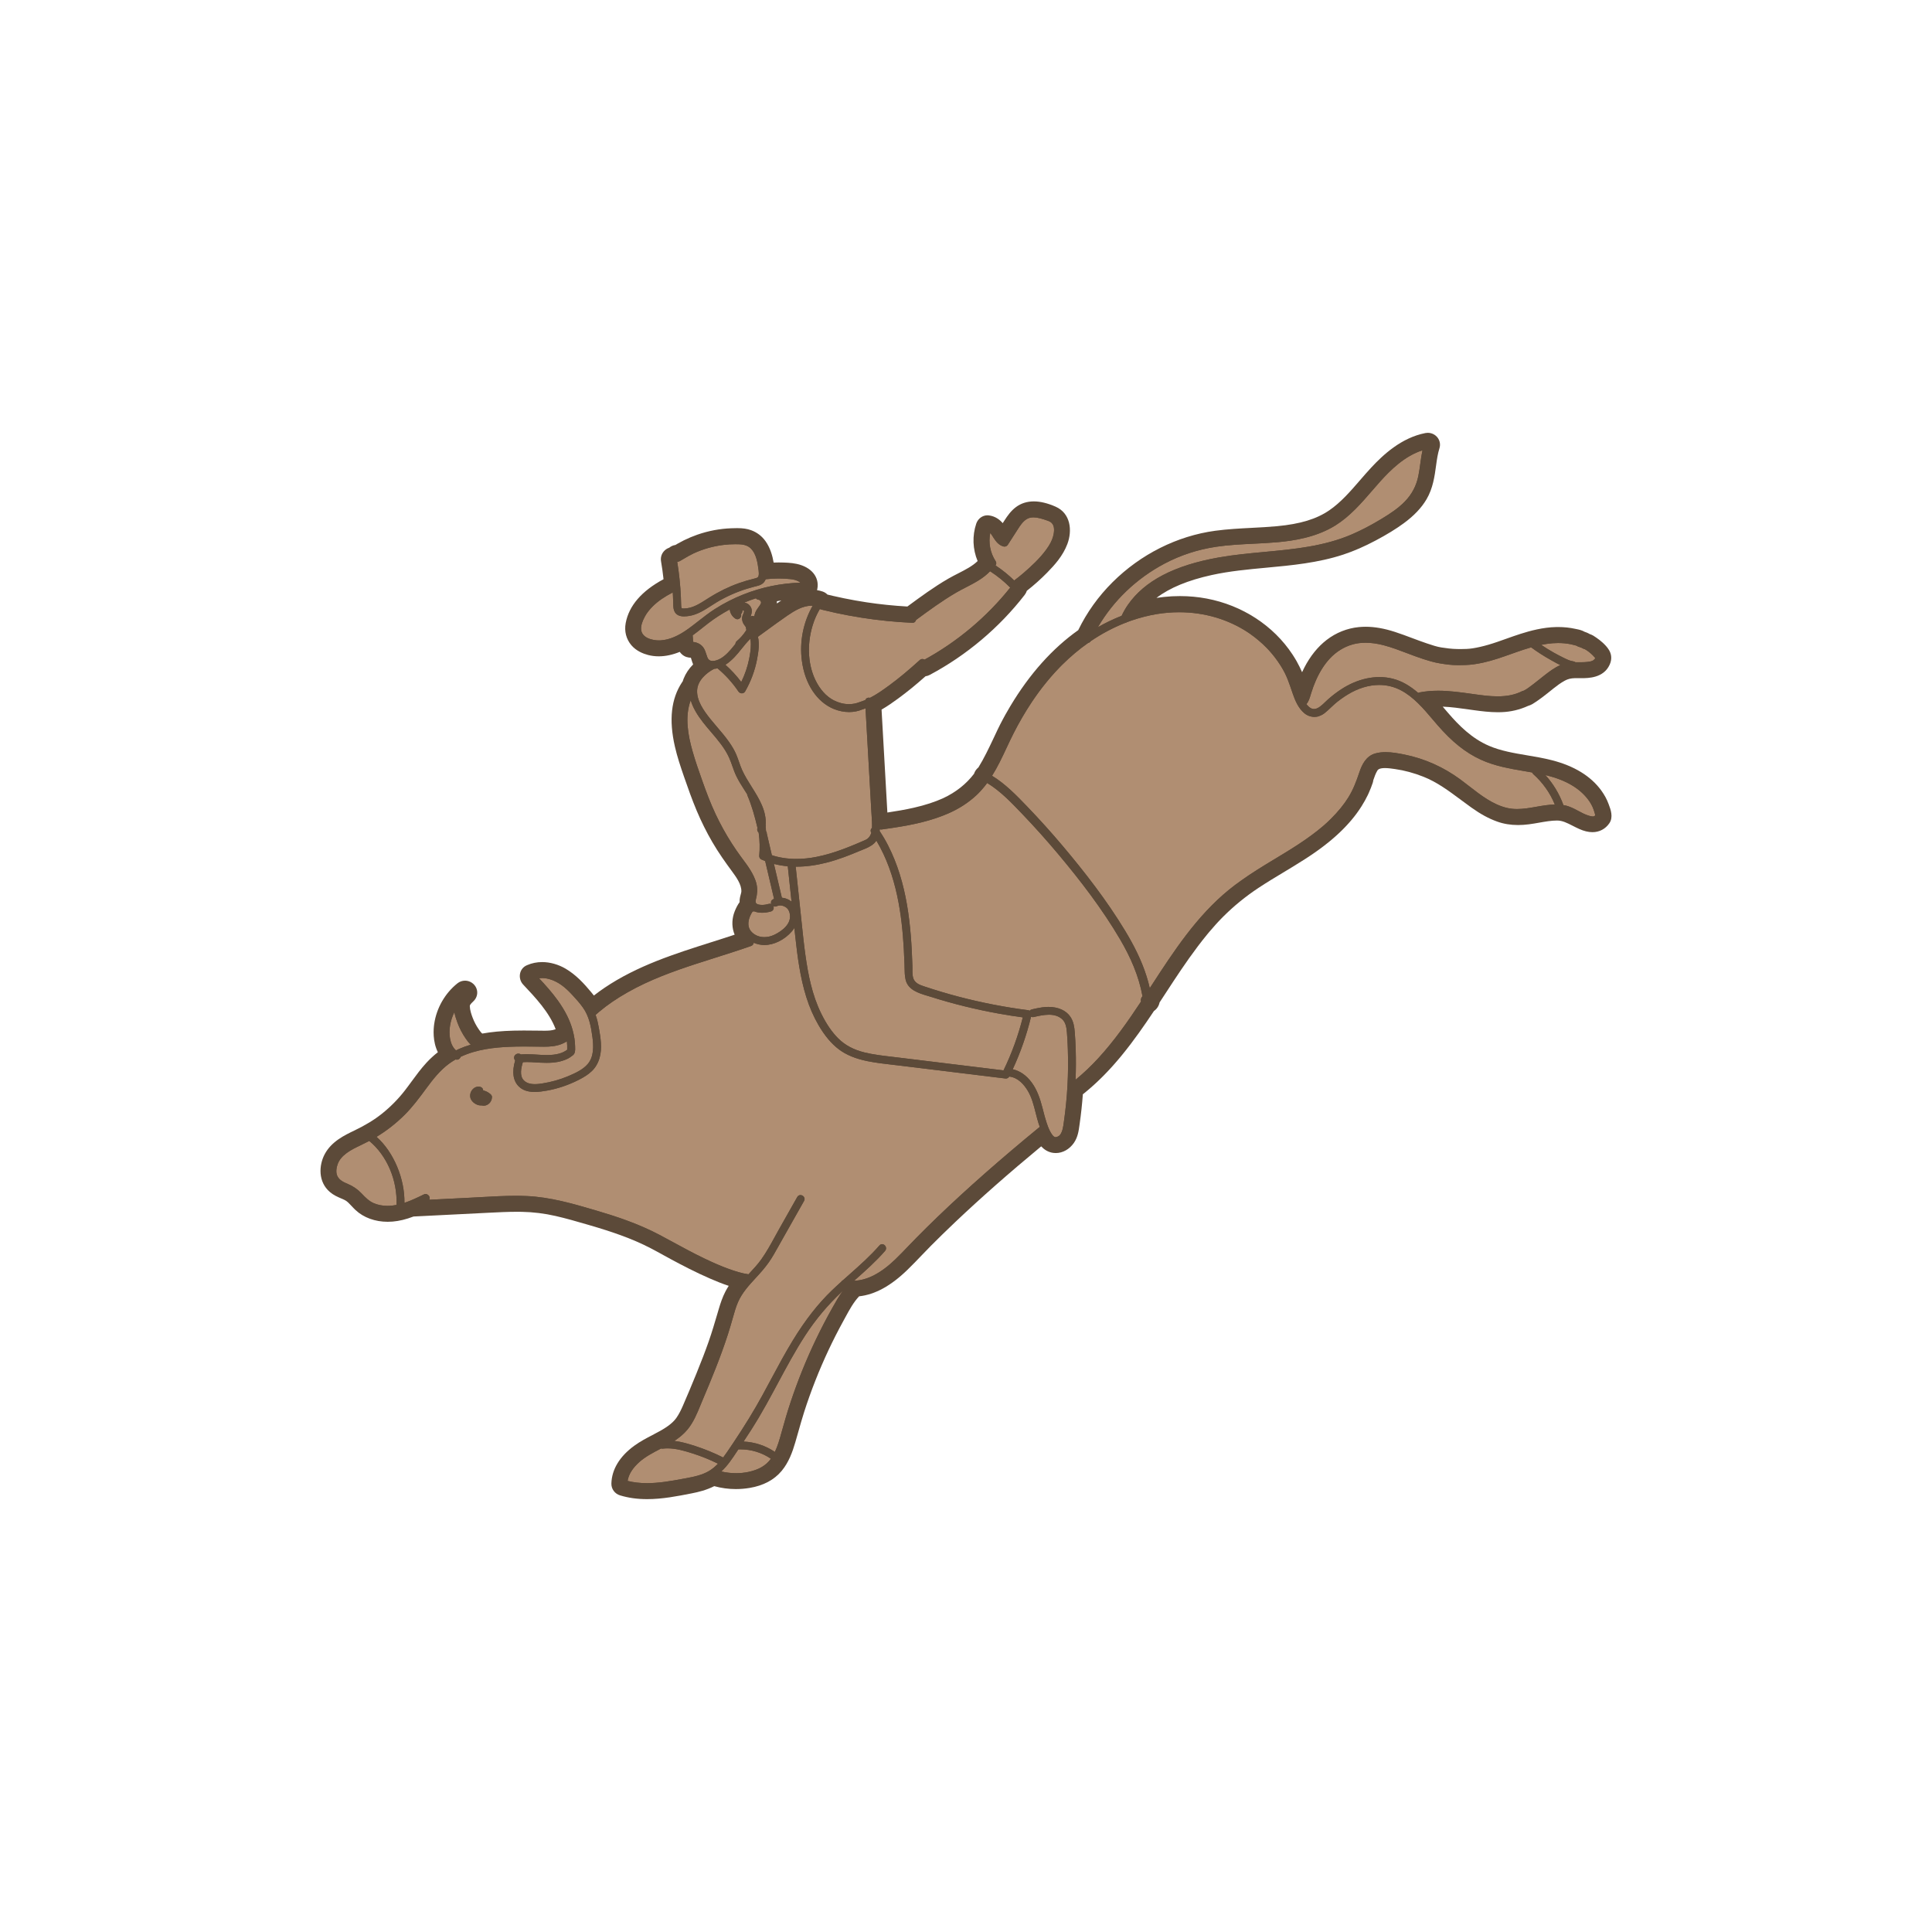 <?xml version="1.0" encoding="utf-8"?>
<!-- Generator: Adobe Illustrator 16.0.0, SVG Export Plug-In . SVG Version: 6.00 Build 0)  -->
<!DOCTYPE svg PUBLIC "-//W3C//DTD SVG 1.1 Tiny//EN" "http://www.w3.org/Graphics/SVG/1.1/DTD/svg11-tiny.dtd">
<svg version="1.1" baseProfile="tiny" id="Layer_1" xmlns="http://www.w3.org/2000/svg" xmlns:xlink="http://www.w3.org/1999/xlink"
	 x="0px" y="0px" width="350px" height="350px" viewBox="0 0 350 350" overflow="scroll" xml:space="preserve">
<g>
	<path fill="#5C4A39" d="M59.77,215.952c0.659,0.562,1.374,0.869,2.005,1.142c0.29,0.125,0.563,0.242,0.794,0.37
		c0.357,0.197,0.718,0.584,1.102,0.995c0.222,0.238,0.474,0.508,0.746,0.761c1.467,1.365,3.535,2.118,5.822,2.118
		c0.294,0,0.594-0.014,0.892-0.038c1.198-0.1,2.409-0.393,3.788-0.919l13.581-0.68c1.699-0.086,3.456-0.175,5.165-0.175
		c0.305,0,0.605,0.003,0.894,0.009c2.031,0.039,4.079,0.292,6.085,0.75c1.903,0.435,3.833,0.994,5.699,1.537l0.338,0.098
		c2.246,0.65,4.073,1.238,5.752,1.848c1.986,0.721,3.759,1.488,5.419,2.349c0.769,0.397,1.55,0.828,2.321,1.254
		c0.484,0.267,0.986,0.543,1.481,0.81c1.896,1.02,4.406,2.335,7.011,3.459c1.013,0.437,2.139,0.907,3.35,1.302
		c-0.222,0.344-0.421,0.685-0.599,1.027c-0.544,1.048-0.905,2.155-1.185,3.102l-0.272,0.922c-0.487,1.653-0.991,3.363-1.565,5.003
		c-0.609,1.739-1.325,3.609-2.253,5.885c-0.882,2.165-1.676,4.054-2.427,5.775c-0.286,0.655-0.68,1.502-1.2,2.233
		c-0.348,0.49-0.838,0.961-1.497,1.438c-0.855,0.619-1.86,1.144-2.836,1.652c-1.091,0.569-2.22,1.158-3.284,1.934
		c-2.647,1.93-4.079,4.3-4.139,6.855c-0.023,0.965,0.615,1.839,1.553,2.127c1.512,0.463,3.121,0.688,4.92,0.688
		c2.771,0,5.477-0.533,8.094-1.049l0.046-0.01c1.15-0.227,2.605-0.575,4.021-1.294c1.265,0.352,2.578,0.53,3.911,0.53
		c0.823,0,1.658-0.069,2.481-0.205c2.504-0.415,4.464-1.456,5.824-3.096c1.285-1.55,1.94-3.383,2.456-5.134
		c0.199-0.678,0.394-1.367,0.583-2.033c0.326-1.153,0.663-2.347,1.033-3.502c1.213-3.785,2.696-7.553,4.406-11.197
		c0.833-1.774,1.753-3.58,2.735-5.367c0.104-0.189,0.209-0.382,0.316-0.579c0.74-1.361,1.504-2.767,2.497-3.807
		c2.892-0.318,5.761-1.892,8.752-4.796c0.873-0.847,1.712-1.723,2.524-2.569c0.559-0.583,1.137-1.186,1.71-1.764
		c1.38-1.39,2.828-2.802,4.425-4.317c4.574-4.34,9.682-8.839,15.574-13.72c0.509,0.551,1.219,1.054,2.184,1.183
		c0.154,0.021,0.31,0.03,0.464,0.03c1.265,0,2.497-0.697,3.295-1.866c0.701-1.026,0.86-2.206,0.99-3.169
		c0.014-0.103,0.027-0.203,0.042-0.305c0.25-1.741,0.441-3.522,0.572-5.303c0.183-0.145,0.362-0.29,0.541-0.437l0.021-0.019
		c0.96-0.791,1.92-1.661,2.854-2.588l0.066-0.066c0.147-0.147,0.295-0.296,0.443-0.447l0.111-0.115
		c0.134-0.137,0.265-0.274,0.397-0.413l0.121-0.128c0.144-0.153,0.287-0.308,0.433-0.466l0.062-0.065
		c0.163-0.179,0.324-0.357,0.484-0.538l0.111-0.126c0.122-0.137,0.243-0.275,0.36-0.411l0.15-0.174
		c0.111-0.129,0.222-0.26,0.334-0.391l0.13-0.154c0.127-0.152,0.254-0.305,0.382-0.46l0.064-0.077
		c2.227-2.714,4.173-5.552,5.619-7.72l0.189-0.286c0.531-0.367,0.903-0.923,1.027-1.559c0.338-0.515,0.673-1.027,1.002-1.532
		c0.509-0.781,1.022-1.566,1.54-2.352c1.717-2.6,3.777-5.628,6.039-8.382l0.075-0.092c0.092-0.112,0.185-0.225,0.276-0.334
		l0.094-0.111c0.388-0.458,0.773-0.9,1.148-1.315l0.304-0.333c0.084-0.091,0.167-0.181,0.257-0.275
		c0.138-0.146,0.275-0.29,0.411-0.43c0,0,0.308-0.313,0.391-0.397c1.922-1.922,4.081-3.679,6.42-5.225
		c1.446-0.955,2.972-1.874,4.455-2.767c1.202-0.723,2.563-1.541,3.889-2.396l0.214-0.136l0.251-0.165
		c0.22-0.145,0.438-0.288,0.654-0.435l0.087-0.059c0.178-0.119,0.352-0.239,0.52-0.356l0.145-0.098l0.292-0.207
		c0.174-0.124,0.347-0.248,0.534-0.385c0.571-0.418,1.121-0.841,1.63-1.255l0.101-0.082c0.127-0.104,0.254-0.208,0.376-0.311
		l0.171-0.146c0.099-0.084,0.197-0.169,0.293-0.252l0.189-0.166c0.094-0.083,0.187-0.166,0.278-0.249l0.175-0.159
		c0.12-0.109,0.237-0.219,0.35-0.325l0.086-0.08c0.146-0.14,0.289-0.279,0.434-0.422l0.077-0.078
		c0.115-0.115,0.229-0.23,0.341-0.346l0.107-0.111c0.101-0.104,0.198-0.209,0.295-0.313l0.13-0.142
		c0.081-0.088,0.16-0.176,0.239-0.265l0.177-0.199c0,0,0.276-0.318,0.332-0.384c0.649-0.77,1.251-1.589,1.788-2.437l0.022-0.035
		c0.427-0.676,0.81-1.361,1.136-2.037c0.065-0.137,0.128-0.275,0.188-0.415c0.266-0.588,0.5-1.188,0.699-1.786
		c0.052-0.155,0.085-0.313,0.102-0.473c0.2-0.601,0.423-1.214,0.719-1.717c0.095-0.159,0.289-0.49,1.4-0.49
		c0.574,0,1.217,0.092,1.784,0.173l0.077,0.012c1.664,0.237,3.377,0.7,5.092,1.378c2.475,0.979,4.58,2.545,6.812,4.204
		c0.609,0.454,1.24,0.923,1.879,1.379c1.668,1.192,3.155,2.002,4.68,2.547c1.176,0.422,2.415,0.626,3.786,0.626
		c0.621,0,1.28-0.044,1.959-0.131c0.643-0.082,1.272-0.193,1.883-0.301c1.071-0.188,2.178-0.382,3.222-0.384
		c0.965,0,1.784,0.417,2.827,0.949c0.377,0.191,0.767,0.391,1.187,0.579c0.856,0.385,1.663,0.58,2.397,0.58
		c1.26,0,2.348-0.574,3.063-1.616c0.759-1.105,0.226-2.517-0.094-3.362c-0.021-0.054-0.039-0.102-0.053-0.143
		c-0.297-0.818-0.74-1.638-1.32-2.435c-1.895-2.6-4.9-4.441-8.935-5.476c-1.509-0.387-3.037-0.644-4.516-0.892
		c-2.34-0.394-4.758-0.8-6.904-1.725c-3.151-1.358-5.484-3.747-7.351-5.906c-0.175-0.201-0.868-1.009-1.019-1.185
		c1.549,0.062,3.146,0.287,4.695,0.506l0.104,0.015c0.299,0.042,0.597,0.084,0.895,0.124c1.36,0.187,2.813,0.368,4.306,0.368
		c0.229,0,0.455-0.004,0.675-0.013c1.689-0.065,3.265-0.438,4.809-1.142c0.513-0.142,0.896-0.396,1.18-0.586l0.117-0.077
		c0.351-0.228,0.709-0.48,1.163-0.818c0.556-0.414,1.095-0.845,1.621-1.267c0,0,0.414-0.332,0.587-0.469
		c0.522-0.414,1.221-0.942,1.987-1.357c0.529-0.287,1.078-0.424,1.779-0.442c0.098-0.003,0.199-0.004,0.303-0.004
		c0.121,0,0.247,0.002,0.374,0.003h0.042c0.161,0.002,0.325,0.003,0.492,0.003c1.203,0,4.021,0,5.125-2.456
		c0.518-1.151,0.218-2.071-0.124-2.642c-0.327-0.543-0.757-0.976-1.135-1.326c-0.385-0.358-0.78-0.646-1.111-0.879l-0.088-0.061
		c-0.289-0.205-0.671-0.475-1.179-0.636c-0.123-0.072-0.282-0.162-0.474-0.242c-0.142-0.061-0.285-0.113-0.438-0.162
		c-0.52-0.299-1.071-0.408-1.498-0.493c-0.068-0.014-0.135-0.026-0.197-0.041c-0.974-0.217-2.021-0.327-3.111-0.327
		c-0.111,0-0.223,0.001-0.334,0.003c-2.432,0.05-4.718,0.68-6.438,1.224c-0.897,0.284-1.779,0.6-2.633,0.904
		c-1.046,0.374-2.128,0.761-3.194,1.07c-1.038,0.303-1.983,0.519-2.891,0.66c-0.731,0.114-1.496,0.129-2.081,0.129
		c-0.252,0-0.505-0.003-0.757-0.007c-0.962-0.015-1.929-0.146-2.83-0.285c-0.789-0.123-1.648-0.412-2.48-0.691l-0.215-0.072
		c-0.866-0.291-1.75-0.623-2.616-0.948c-0.997-0.374-2.028-0.762-3.077-1.102c-1.934-0.628-3.672-0.934-5.313-0.934
		c-0.418,0-0.835,0.021-1.238,0.061c-2.106,0.207-4.121,1.011-5.824,2.322c-1.604,1.235-2.967,2.927-4.05,5.027
		c-0.138,0.266-0.271,0.54-0.4,0.823c-0.281-0.65-0.604-1.299-0.96-1.936c-0.027-0.048-0.055-0.096-0.083-0.144l-0.035-0.058
		l-0.063-0.112c-0.022-0.039-0.115-0.191-0.115-0.191c-0.048-0.079-0.095-0.158-0.142-0.234c-0.107-0.176-0.219-0.35-0.333-0.525
		l-0.014-0.021c-3.433-5.217-9.098-8.907-15.545-10.124c-1.566-0.295-3.19-0.445-4.826-0.445c-0.404,0-0.833,0.011-1.274,0.031
		l-0.402,0.021c-0.857,0.052-1.723,0.145-2.592,0.277c2.407-1.832,5.725-3.201,10.022-4.146c3.219-0.707,6.615-1.022,9.9-1.328
		c4.604-0.428,9.365-0.87,13.948-2.382c1.874-0.618,3.792-1.454,5.864-2.555c2.048-1.088,3.665-2.082,5.087-3.126
		c1.837-1.349,3.179-2.762,4.101-4.321c1.178-1.99,1.478-4.208,1.742-6.166c0.146-1.073,0.3-2.116,0.604-3.081
		c0.205-0.657,0.092-1.351-0.312-1.9c-0.416-0.565-1.089-0.903-1.801-0.903c-0.143,0-0.285,0.013-0.423,0.04
		c-4.374,0.847-7.701,3.977-9.822,6.258c-0.716,0.769-1.405,1.566-2.073,2.339c-1.689,1.953-3.437,3.973-5.524,5.401
		c-2.324,1.59-5.238,2.478-9.447,2.876c-1.511,0.144-3.069,0.224-4.594,0.303c-2.167,0.111-4.408,0.228-6.633,0.529
		c-6.884,0.937-13.482,4.242-18.581,9.309c-2.576,2.562-4.67,5.484-6.226,8.692c-4.678,3.313-8.811,7.936-12.287,13.742
		l-0.026,0.043c-0.303,0.508-0.598,1.016-0.876,1.513c-0.12,0.217-0.238,0.435-0.351,0.645c0,0-0.116,0.211-0.147,0.269
		c-0.625,1.167-1.192,2.382-1.742,3.561c-0.767,1.618-1.635,3.451-2.656,5.101c-0.372,0.294-0.651,0.7-0.793,1.152
		c-1.416,1.856-3.287,3.338-5.557,4.401c-1.516,0.695-3.263,1.265-5.342,1.741c-1.575,0.36-3.208,0.634-4.799,0.871l-1.053-18.644
		c1.108-0.639,2.124-1.363,3.014-2.014c1.578-1.152,3.163-2.44,4.951-4.026c0.259-0.033,0.511-0.114,0.751-0.241
		c6.652-3.54,12.602-8.553,17.208-14.496c0.181-0.233,0.313-0.485,0.395-0.748c1.312-1.028,2.55-2.136,3.688-3.298
		c1.343-1.372,2.843-3.017,3.658-5.187c0.904-2.408,0.615-5.551-2.157-6.763c-1.436-0.627-2.754-0.945-3.919-0.945
		c-1.233,0-2.319,0.344-3.229,1.021c-0.934,0.695-1.554,1.593-2.109,2.452c-0.101,0.155-0.202,0.312-0.303,0.468
		c-0.497-0.578-1.307-1.261-2.53-1.407c-0.079-0.009-0.158-0.014-0.235-0.014c-0.912,0-1.729,0.608-2.032,1.514
		c-0.744,2.217-0.646,4.632,0.252,6.776c-0.933,0.909-2.202,1.559-3.536,2.24c-0.591,0.303-1.204,0.615-1.797,0.959
		c-2.58,1.493-4.984,3.262-7.31,4.973l-0.084,0.063c-2.496-0.144-4.975-0.398-7.379-0.761c-1.337-0.202-2.729-0.45-4.136-0.738
		c-0.63-0.129-1.281-0.271-1.991-0.435c-0.326-0.076-0.651-0.154-0.972-0.232c-0.243-0.246-0.541-0.438-0.869-0.549
		c-0.332-0.113-0.673-0.198-1.021-0.254c0.021-0.065,0.038-0.134,0.051-0.203c0.426-2.154-1.073-3.983-3.73-4.551
		c-1.061-0.227-2.139-0.243-3.004-0.257c-0.105-0.002-0.21-0.002-0.315-0.002c-0.281,0-0.569,0.006-0.861,0.018
		c-0.209-1.233-0.611-2.648-1.454-3.848c-0.659-0.938-1.544-1.615-2.629-2.014c-0.707-0.26-1.484-0.375-2.52-0.375
		c-0.326,0-0.634,0.011-0.944,0.021l-0.114,0.004c-2.07,0.071-4.143,0.462-6.161,1.161c-0.791,0.274-1.611,0.618-2.436,1.022
		c-0.345,0.168-0.708,0.361-1.111,0.591c-0.148,0.084-0.294,0.171-0.424,0.25c-0.407,0.058-0.795,0.23-1.124,0.498
		c-0.385,0.13-0.732,0.363-1,0.683c-0.417,0.494-0.592,1.146-0.481,1.789c0.181,1.054,0.333,2.138,0.451,3.235
		c-3.967,2.133-6.272,4.806-6.856,7.955c-0.274,1.478,0.092,2.9,1.032,4.006c0.88,1.035,2.126,1.531,3.016,1.765
		c0.618,0.161,1.269,0.244,1.937,0.244c1.229,0,2.508-0.271,3.814-0.806c0.083,0.124,0.18,0.245,0.296,0.36
		c0.611,0.612,1.306,0.686,1.712,0.699c0.042,0.114,0.086,0.258,0.126,0.392c0.072,0.239,0.159,0.525,0.285,0.819
		c-0.76,0.765-1.345,1.638-1.719,2.576c-0.065,0.163-0.124,0.331-0.175,0.504c-0.043,0.054-0.083,0.109-0.121,0.167
		c-1.967,2.979-2.392,6.772-1.298,11.597c0.422,1.861,1.007,3.606,1.672,5.531c0.684,1.975,1.423,4.076,2.292,6.141
		c0.826,1.96,1.778,3.871,2.831,5.681c1.115,1.917,2.368,3.673,3.446,5.137c0.876,1.188,1.868,2.535,1.808,3.835
		c-0.005,0.11-0.056,0.297-0.11,0.494c-0.044,0.161-0.089,0.326-0.126,0.495c-0.067,0.305-0.095,0.609-0.083,0.912l-0.02,0.027
		c-0.332,0.467-0.605,0.983-0.862,1.624c-0.497,1.24-0.559,2.591-0.175,3.804c0.047,0.149,0.101,0.295,0.161,0.437
		c-1.437,0.479-2.882,0.937-4.293,1.384c-6.568,2.083-13.358,4.237-19.295,8.25c-0.654,0.442-1.293,0.907-1.911,1.39
		c-0.163-0.209-0.324-0.406-0.477-0.591c-1.297-1.563-2.756-3.16-4.638-4.267c-1.318-0.774-2.831-1.202-4.261-1.202
		c-0.954,0-1.859,0.184-2.691,0.544l-0.101,0.044c-0.628,0.272-1.068,0.818-1.208,1.498c-0.145,0.705,0.067,1.462,0.553,1.978
		c2.239,2.376,4.747,5.035,5.896,8.094c-0.036,0.014-0.072,0.027-0.108,0.041c-0.568,0.206-1.248,0.234-1.897,0.234
		c-0.203,0-0.404-0.003-0.62-0.006l-0.211-0.004c-0.88-0.012-1.877-0.024-2.852-0.024h-0.147c-2.484,0.003-4.39,0.111-6.179,0.351
		c-0.434,0.059-0.863,0.126-1.282,0.202c-0.219-0.164-0.536-0.625-0.651-0.793c-0.437-0.634-0.802-1.328-1.085-2.063
		c-0.212-0.551-0.497-1.367-0.521-2.104c-0.006-0.184,0.091-0.365,0.659-0.898c0.649-0.609,0.862-1.525,0.542-2.332
		c-0.331-0.835-1.16-1.396-2.064-1.396c-0.504,0-0.982,0.169-1.38,0.487c-2.25,1.796-3.783,4.473-4.205,7.343
		c-0.144,0.981-0.305,3.167,0.662,5.133c-0.726,0.564-1.415,1.199-2.06,1.897c-1.004,1.089-1.865,2.264-2.709,3.416
		c-0.409,0.559-0.832,1.136-1.256,1.68c-1.2,1.537-2.59,2.938-4.133,4.167c-1.375,1.095-3.011,2.09-5.003,3.043
		c-1.739,0.833-4.122,1.973-5.343,4.278C57.754,211.113,57.6,214.108,59.77,215.952z M140.74,109.319
		c0.008-0.139,0.008-0.272,0.001-0.399c0.267-0.051,0.534-0.098,0.802-0.141c-0.049,0.031-0.097,0.063-0.143,0.094
		C141.177,109.02,140.957,109.169,140.74,109.319z"/>
	<path fill="#B08E72" d="M283.227,145.854c0.077,0.013,0.153,0.023,0.229,0.038c0.909,0.176,1.7,0.602,2.465,1.013
		c0.629,0.339,1.279,0.688,1.978,0.884l0.024,0.007c0.188,0.053,0.422,0.118,0.629,0.118c0.114,0,0.209-0.021,0.279-0.063
		c0.178-0.104,0.175-0.174,0.076-0.518c-0.011-0.035-0.021-0.07-0.031-0.107c-0.198-0.724-0.494-1.384-0.878-1.962
		c-1.553-2.338-4.256-3.968-8.033-4.847c1.405,1.55,2.515,3.382,3.244,5.378C283.216,145.814,283.222,145.834,283.227,145.854z"/>
	<path fill="#B08E72" d="M283.276,119.171l0.122,0.059c0.512,0.249,1.042,0.506,1.592,0.575c0.165,0.021,0.309,0.08,0.421,0.167
		c0.088,0,0.174-0.001,0.261-0.001l0.503,0.001h0.171c0.431-0.003,0.818-0.009,1.202-0.055c0.352-0.043,0.776-0.094,1.046-0.263
		c0.148-0.093,0.316-0.246,0.394-0.425c-0.002-0.005-0.003-0.009-0.005-0.013c-0.003-0.009-0.006-0.018-0.009-0.025
		c-0.036-0.047-0.074-0.093-0.113-0.139c-0.099-0.114-0.219-0.249-0.35-0.376c-0.496-0.478-0.974-0.839-1.42-1.074
		c-0.185-0.04-0.322-0.116-0.481-0.204l-0.042-0.022c-0.111-0.061-0.231-0.097-0.359-0.136c-0.093-0.028-0.189-0.058-0.289-0.098
		c-0.101-0.03-0.191-0.081-0.271-0.151c-0.077-0.024-0.155-0.048-0.234-0.07c-0.325-0.092-0.592-0.157-0.84-0.207
		c-0.74-0.148-1.516-0.224-2.304-0.224c-0.336,0-0.679,0.014-1.019,0.04c-0.689,0.055-1.373,0.159-2.044,0.295
		c0.744,0.502,1.494,0.968,2.242,1.389C282.092,118.574,282.688,118.887,283.276,119.171z"/>
	<g>
		<path fill="#B08E72" d="M71.957,211.388c0.889,2.135,1.336,4.373,1.31,6.516c1.201-0.398,2.362-0.962,3.501-1.516
			c0.113-0.055,0.222-0.081,0.332-0.081c0.335,0,0.646,0.256,0.725,0.596c0.037,0.161,0.015,0.313-0.055,0.443l7.368-0.369
			c0.696-0.034,1.394-0.074,2.092-0.114c2.021-0.114,4.111-0.232,6.169-0.232c0.696,0,1.344,0.013,1.978,0.04
			c4.322,0.183,8.511,1.415,12.562,2.606c3.536,1.041,7.663,2.377,11.505,4.413c0.84,0.444,1.688,0.905,2.508,1.351
			c1.824,0.989,3.709,2.013,5.612,2.925c1.76,0.845,3.131,1.432,4.446,1.906c1.13,0.407,2.341,0.804,3.584,0.977
			c0.067-0.072,0.134-0.145,0.2-0.216c0.727-0.783,1.478-1.593,2.106-2.47c0.929-1.295,1.717-2.733,2.479-4.124
			c0.252-0.46,0.512-0.935,0.773-1.397l3.274-5.792c0.126-0.225,0.339-0.354,0.583-0.354c0.263,0,0.52,0.148,0.653,0.378
			c0.125,0.213,0.123,0.464-0.004,0.688l-4.256,7.53c-0.14,0.247-0.277,0.495-0.416,0.744c-0.535,0.962-1.088,1.957-1.734,2.874
			c-0.708,1.005-1.533,1.92-2.318,2.771c-1.229,1.333-2.498,2.708-3.23,4.39c-0.398,0.914-0.668,1.877-0.929,2.807
			c-0.332,1.182-0.618,2.143-0.901,3.023c-1.333,4.144-3.002,8.169-4.597,11.938c-0.125,0.295-0.248,0.596-0.372,0.896
			c-0.63,1.538-1.281,3.129-2.356,4.431c-0.679,0.821-1.505,1.49-2.384,2.068c1.328,0.161,2.628,0.554,3.783,0.928
			c1.731,0.562,3.43,1.26,5.06,2.076c0.23-0.305,0.449-0.613,0.661-0.923c0.37-0.539,0.728-1.067,1.076-1.587
			c0.016-0.027,0.034-0.054,0.053-0.08c2.1-3.137,3.81-5.93,5.313-8.674c0.527-0.962,1.053-1.944,1.563-2.896
			c1.258-2.349,2.56-4.777,3.975-7.092c2.232-3.651,4.542-6.603,7.059-9.023c0.554-0.533,1.125-1.057,1.698-1.573
			c0.074-0.118,0.179-0.218,0.311-0.278c0.385-0.345,0.77-0.688,1.15-1.023c1.861-1.648,3.786-3.354,5.444-5.261
			c0.17-0.196,0.36-0.237,0.489-0.237c0.268,0,0.53,0.18,0.651,0.447c0.121,0.265,0.078,0.555-0.114,0.775
			c-1.661,1.911-3.58,3.61-5.434,5.253c-0.056,0.05-0.113,0.101-0.17,0.15c2.347-0.059,4.856-1.36,7.46-3.871
			c0.811-0.782,1.604-1.61,2.372-2.412c0.458-0.478,0.931-0.971,1.403-1.45c1.259-1.278,2.567-2.569,3.888-3.84
			c5.337-5.131,11.394-10.464,18.503-16.295c-0.156-0.432-0.303-0.896-0.444-1.409c-0.104-0.375-0.202-0.761-0.296-1.133
			c-0.344-1.361-0.7-2.769-1.42-3.982c-0.648-1.095-1.759-2.429-3.372-2.593c-0.107,0.205-0.354,0.358-0.583,0.358l0,0
			c-0.02,0-0.04-0.001-0.06-0.003l-19.02-2.324c-0.466-0.058-0.933-0.11-1.401-0.164c-1.518-0.173-3.088-0.353-4.61-0.66
			c-2.172-0.439-3.872-1.142-5.196-2.145c-1.357-1.028-2.566-2.472-3.695-4.413c-0.878-1.511-1.615-3.206-2.191-5.038
			c-1.133-3.606-1.607-7.388-1.997-10.952c-0.057-0.525-0.115-1.053-0.172-1.58c-0.134,0.218-0.289,0.43-0.466,0.632
			c-1.324,1.516-3.223,2.457-4.956,2.457c-0.027,0-0.054,0-0.082-0.001c-0.595-0.01-1.246-0.144-1.856-0.408
			c-0.032,0.241-0.178,0.478-0.478,0.583c-2.135,0.75-4.326,1.444-6.445,2.115c-1.167,0.369-2.373,0.751-3.556,1.138
			c-4.045,1.323-8.338,2.859-12.332,5.121c-2.004,1.136-3.696,2.291-5.172,3.533c-0.222,0.187-0.442,0.38-0.661,0.574
			c0.303,0.853,0.473,1.689,0.59,2.36c0.301,1.721,0.643,3.672,0.119,5.464c-0.275,0.938-0.756,1.755-1.393,2.359
			c-0.598,0.569-1.323,1.055-2.349,1.576c-1.884,0.957-3.833,1.617-5.792,1.962c-0.71,0.125-1.471,0.241-2.219,0.241
			c-1.236,0-2.167-0.317-2.846-0.97c-1.064-1.022-1.3-2.654-0.686-4.723c-0.138-0.172-0.208-0.384-0.19-0.584
			c0.02-0.22,0.143-0.413,0.346-0.545c0.126-0.082,0.272-0.126,0.423-0.126c0.169,0,0.339,0.057,0.478,0.155
			c0.092-0.009,0.187-0.017,0.281-0.022c0.257-0.016,0.466-0.023,0.657-0.024h0.091c0.382,0,0.78,0.012,1.217,0.036
			c0.221,0.013,0.443,0.028,0.665,0.042c0.576,0.039,1.171,0.079,1.754,0.079l0.111-0.001c1.603-0.015,2.749-0.319,3.594-0.96
			c0.02-0.516,0-1.021-0.056-1.518c-0.338,0.203-0.674,0.37-1.013,0.501c-1.058,0.408-2.169,0.464-3.117,0.464l0,0
			c-0.086,0-0.172-0.001-0.257-0.001c-0.319-0.004-0.639-0.007-0.958-0.012c-0.79-0.01-1.606-0.02-2.409-0.02
			c-1.002,0-1.836,0.016-2.626,0.049c-2.672,0.111-5.936,0.437-8.841,1.806l-0.108,0.184c-0.13,0.218-0.36,0.349-0.616,0.349
			c-0.077,0-0.153-0.014-0.226-0.038c-0.38,0.218-0.751,0.455-1.112,0.715c-1.693,1.226-2.99,2.896-4.173,4.5l-0.037,0.05
			c-1.22,1.655-2.481,3.366-3.984,4.846c-1.532,1.508-3.206,2.813-4.975,3.882c-0.01,0.007-0.021,0.014-0.032,0.02
			C69.757,207.328,71.042,209.191,71.957,211.388z M85.178,198.301c0.091-0.714,0.68-1.452,1.508-1.452
			c0.053,0,0.106,0.004,0.159,0.01c0.405,0.048,0.68,0.326,0.688,0.694c0.368,0.059,0.754,0.229,1.087,0.481
			c0.021,0.016,0.042,0.031,0.064,0.048c0.186,0.136,0.467,0.342,0.441,0.702c-0.017,0.232-0.06,0.417-0.139,0.595
			c-0.182,0.41-0.531,0.731-0.933,0.858c-0.14,0.045-0.285,0.067-0.429,0.067c-0.123,0-0.246-0.017-0.365-0.048
			c-0.048,0.003-0.097,0.006-0.146,0.006c-0.23,0-0.453-0.043-0.663-0.128C85.791,199.867,85.061,199.227,85.178,198.301z"/>
		<path fill="#B08E72" d="M137.341,108.63c-0.158-0.021-0.298-0.109-0.399-0.248c-0.714,0.231-1.417,0.489-2.106,0.774
			c0.685,0.109,1.24,0.634,1.344,1.304c0.065,0.424-0.052,0.806-0.175,1.122c-0.013,0.034-0.028,0.069-0.043,0.107l0,0.002
			c0.112-0.065,0.24-0.105,0.371-0.105c0.107,0,0.211,0.025,0.307,0.073c0.014-0.056,0.026-0.107,0.039-0.16
			c0.04-0.167,0.081-0.339,0.145-0.51c0.139-0.369,0.361-0.676,0.575-0.974c0.036-0.049,0.158-0.219,0.158-0.219
			c0.145-0.2,0.364-0.503,0.313-0.708C137.8,108.819,137.628,108.669,137.341,108.63z"/>
		<path fill="#B08E72" d="M180.409,102.332c-0.02,0.035-0.042,0.067-0.066,0.098c1.219,0.8,2.353,1.715,3.388,2.73
			c0.604-0.453,1.183-0.918,1.727-1.387c1.35-1.167,2.89-2.578,4.073-4.202c0.653-0.896,1.034-1.62,1.234-2.347
			c0.274-0.994,0.252-1.757-0.067-2.268c-0.22-0.353-0.588-0.519-0.919-0.635c-0.465-0.163-0.886-0.307-1.32-0.417
			c-0.483-0.122-0.877-0.179-1.238-0.179c-0.504,0-0.923,0.114-1.282,0.349c-0.682,0.445-1.144,1.164-1.59,1.859l-1.763,2.744
			c-0.139,0.216-0.368,0.345-0.612,0.345c-0.063,0-0.125-0.009-0.187-0.025c-0.86-0.232-1.375-0.928-1.789-1.561
			c-0.046-0.068-0.093-0.146-0.143-0.228c-0.131-0.214-0.285-0.465-0.462-0.657c-0.357,1.758-0.01,3.601,0.975,5.106
			C180.508,101.875,180.523,102.12,180.409,102.332z"/>
		<path fill="#B08E72" d="M147.698,123.151c0.825,1.731,1.986,3.02,3.357,3.724c0.878,0.45,1.828,0.688,2.747,0.688
			c0.66,0,1.294-0.122,1.89-0.359c0.032-0.015,0.065-0.028,0.102-0.039c0.33-0.1,0.653-0.219,0.972-0.352
			c0.028-0.082,0.073-0.155,0.133-0.219c0.125-0.133,0.313-0.209,0.514-0.209c0.07,0,0.141,0.01,0.209,0.028
			c1.222-0.625,2.388-1.453,3.564-2.32c1.692-1.247,3.421-2.684,5.444-4.521c0.137-0.125,0.301-0.19,0.476-0.19
			c0.136,0,0.269,0.043,0.385,0.114c5.94-3.242,11.295-7.741,15.521-13.047c-1.105-1.124-2.333-2.12-3.653-2.964
			c-1.21,1.29-2.811,2.115-4.36,2.913c-0.592,0.305-1.203,0.619-1.773,0.952c-2.557,1.49-4.933,3.238-7.23,4.928
			c-0.012,0.009-0.025,0.016-0.038,0.023c-0.063,0.279-0.284,0.524-0.648,0.524c0,0-0.025,0-0.037-0.001
			c-3.085-0.139-6.183-0.451-9.206-0.926c-1.582-0.249-3.133-0.537-4.612-0.856c-0.814-0.177-1.562-0.349-2.286-0.527l-0.046-0.011
			c-0.193-0.048-0.401-0.1-0.601-0.175c-0.44,0.754-0.802,1.521-1.077,2.292C146.165,116.196,146.26,120.132,147.698,123.151z"/>
		<path fill="#B08E72" d="M129.919,131.718c0.732,0.856,1.489,1.742,2.15,2.684c0.584,0.832,1,1.554,1.306,2.271
			c0.189,0.443,0.349,0.902,0.504,1.347c0.174,0.497,0.353,1.011,0.571,1.494c0.457,1.015,1.091,2.024,1.705,3.002
			c1.354,2.158,2.753,4.388,2.554,7.006c0.014,0.003,0.027,0.008,0.04,0.012c-0.05,0.172-0.058,0.358-0.009,0.541
			c0.003,0.012,0.004,0.022,0.007,0.034c0.003,0.066,0.005,0.134,0.005,0.2c0.001,0.204,0.065,0.395,0.172,0.554
			c-0.011,0.008-0.022,0.018-0.034,0.025c0.048,0.205,0.095,0.41,0.142,0.614c0.102,0.442,0.204,0.885,0.308,1.326l0.493,2.1
			c1.358,0.446,2.848,0.672,4.441,0.672c1.176,0,2.396-0.124,3.628-0.368c1.539-0.305,3.138-0.771,4.888-1.426
			c0.747-0.279,1.507-0.582,2.324-0.926c0.375-0.158,0.761-0.323,1.146-0.491c0.053-0.023,0.106-0.046,0.161-0.069
			c0.286-0.121,0.582-0.246,0.795-0.43c0.303-0.261,0.51-0.599,0.631-1.038c-0.142-0.21-0.161-0.449-0.051-0.658
			c0.042-0.082,0.104-0.152,0.176-0.213c0-0.012,0.001-0.024,0.002-0.037c0.025-0.729-0.025-1.477-0.073-2.2
			c-0.016-0.237-0.032-0.475-0.045-0.711l-1.057-18.706c-0.201,0.074-0.402,0.144-0.607,0.206c-0.732,0.306-1.529,0.461-2.368,0.461
			c-0.918,0-1.873-0.191-2.763-0.555c-3.077-1.253-5.244-4.526-5.796-8.756c-0.448-3.424,0.246-6.941,1.954-9.942
			c-0.082-0.006-0.165-0.009-0.248-0.009c-1.527,0-3.037,0.897-4.313,1.775c-1.35,0.929-2.697,1.913-4,2.865
			c-0.45,0.328-0.901,0.656-1.352,0.982c0.312,1.27,0.101,2.718-0.15,4.045c-0.389,2.058-1.117,4.027-2.164,5.854
			c-0.125,0.219-0.349,0.35-0.598,0.35c-0.25,0-0.484-0.126-0.625-0.337c-1.044-1.555-2.32-2.966-3.791-4.196
			c-0.203,0.05-0.405,0.081-0.604,0.094c-1.439,0.736-2.984,2.121-3.083,3.855c-0.106,1.858,1.122,3.65,2.465,5.311
			C129.133,130.798,129.533,131.266,129.919,131.718z"/>
		<path fill="#B08E72" d="M155.659,154.187c-1.722,0.725-3.774,1.54-5.935,2.091c-1.893,0.482-3.729,0.728-5.456,0.728l0,0
			c-0.041,0-0.081-0.001-0.121-0.002l0.892,8.358c0.062,0.575,0.121,1.151,0.181,1.727c0.206,1.99,0.419,4.048,0.705,6.06
			c0.462,3.264,1.163,7.062,2.858,10.489c0.941,1.903,1.955,3.378,3.098,4.506c1.233,1.217,2.79,2.043,4.759,2.523
			c1.572,0.383,3.215,0.576,4.804,0.762c0.327,0.038,0.654,0.077,0.981,0.117l19.37,2.366c1.486-3.053,2.661-6.282,3.495-9.605
			c-1.459-0.196-2.879-0.418-4.227-0.66c-4.238-0.759-8.426-1.79-12.446-3.065c-0.19-0.06-0.389-0.119-0.592-0.181
			c-1.574-0.468-3.532-1.052-3.965-2.924c-0.167-0.721-0.179-1.469-0.19-2.191c-0.003-0.214-0.007-0.427-0.014-0.638
			c-0.036-1.037-0.078-1.952-0.127-2.798c-0.342-5.883-1.23-13.296-4.965-19.561c-0.116,0.178-0.249,0.338-0.4,0.481
			c-0.614,0.581-1.418,0.901-2.195,1.21C155.997,154.048,155.826,154.116,155.659,154.187z"/>
		<path fill="#B08E72" d="M128.163,119.126c0.169,0.409,0.483,0.616,0.935,0.616c0.041,0,0.083-0.002,0.126-0.006
			c1.327-0.106,2.457-1.248,3.191-2.098c0.279-0.322,0.551-0.662,0.816-0.991c-0.001-0.184,0.08-0.358,0.237-0.494
			c0.668-0.575,1.219-1.2,1.639-1.857c0.04-0.063,0.077-0.124,0.114-0.186c-0.047-0.097-0.071-0.202-0.069-0.311
			c0.004-0.165-0.125-0.334-0.262-0.514c-0.08-0.105-0.163-0.214-0.224-0.33c-0.25-0.477-0.302-0.952-0.157-1.412
			c0.023-0.074,0.062-0.161,0.102-0.253c0.086-0.195,0.246-0.56,0.143-0.657c-0.041-0.039-0.088-0.061-0.134-0.061
			c-0.08,0-0.13,0.061-0.134,0.16c-0.008,0.224-0.101,0.394-0.235,0.509c0.038,0.129,0.04,0.271-0.002,0.414
			c-0.093,0.312-0.363,0.53-0.658,0.53c-0.129,0-0.254-0.04-0.374-0.117c-0.59-0.383-0.953-1.008-1.019-1.662
			c-1.355,0.728-2.64,1.55-3.829,2.455c-0.382,0.291-0.767,0.597-1.139,0.893c-0.568,0.452-1.146,0.911-1.747,1.343l0.074,1.01
			c0.004,0.054,0.004,0.114,0.004,0.179v0.006c0.008,0.001,0.016,0.001,0.024,0.002c0.792,0.088,1.447,0.456,1.851,1.038
			c0.258,0.373,0.389,0.787,0.515,1.188C128.017,118.722,128.083,118.931,128.163,119.126z"/>
		<path fill="#B08E72" d="M129.514,110.329c1.618-1.033,3.347-1.918,5.14-2.63c3.326-1.321,6.807-2.041,10.352-2.142
			c-0.076-0.067-0.168-0.133-0.274-0.193c-0.422-0.241-0.913-0.389-1.502-0.45c-0.722-0.076-1.456-0.114-2.181-0.114
			c-0.777,0-1.561,0.047-2.337,0.134c-0.145,0.381-0.379,0.679-0.7,0.881c-0.36,0.228-0.759,0.323-1.145,0.415
			c-0.077,0.019-0.154,0.037-0.231,0.057c-0.502,0.127-0.949,0.253-1.368,0.385c-1.912,0.601-3.724,1.409-5.385,2.404
			c-0.34,0.203-0.688,0.428-1.024,0.646c-1.241,0.801-2.524,1.629-4.005,1.859c-0.259,0.04-0.599,0.086-0.939,0.086
			c-0.834,0-1.408-0.289-1.705-0.861c-0.22-0.422-0.231-0.906-0.241-1.334l0-0.025c-0.013-0.566-0.032-1.075-0.057-1.554
			c-0.01-0.189-0.022-0.378-0.034-0.567c-1.514,0.783-2.654,1.568-3.556,2.449c-0.641,0.626-1.123,1.239-1.473,1.874
			c-0.502,0.911-0.734,1.663-0.71,2.3c0.062,1.634,2.07,2.07,3.247,2.07c0.114,0,0.227-0.004,0.335-0.012
			c1.572-0.109,3.171-0.788,5.031-2.138c0.604-0.438,1.203-0.907,1.782-1.359C127.485,111.765,128.47,110.995,129.514,110.329z"/>
		<path fill="#B08E72" d="M134.347,117.532c-0.403,0.503-0.82,1.023-1.276,1.502c-0.561,0.587-1.114,1.052-1.657,1.397
			c1.051,0.933,2.014,1.978,2.873,3.116c0.654-1.33,1.131-2.723,1.419-4.146c0.148-0.734,0.319-1.701,0.317-2.672
			c0-0.31-0.017-0.659-0.089-1.003C135.351,116.281,134.842,116.914,134.347,117.532z"/>
		<path fill="#B08E72" d="M123.347,108.131c0.011,0.235,0.016,0.476,0.021,0.707c0.007,0.296,0.014,0.603,0.032,0.9
			c0.024,0.403,0.08,0.479,0.224,0.489c0.09,0.006,0.182,0.009,0.272,0.009c1.507,0,2.843-0.855,4.135-1.684
			c0.146-0.094,0.291-0.187,0.435-0.277c1.73-1.092,3.541-1.977,5.381-2.63c0.864-0.307,1.801-0.583,2.866-0.844
			c0.375-0.092,0.625-0.171,0.696-0.432c0.087-0.321,0.063-0.664,0.024-0.987c-0.172-1.427-0.435-3.028-1.375-3.982
			c-0.5-0.509-1.176-0.762-2.126-0.798c-0.236-0.01-0.475-0.014-0.71-0.014c-0.725,0-1.447,0.043-2.146,0.128
			c-1.888,0.229-3.767,0.763-5.436,1.542c-0.608,0.284-1.193,0.629-1.758,0.963c-0.241,0.142-0.482,0.284-0.728,0.423
			c-0.147,0.084-0.305,0.127-0.468,0.128c0.17,1.053,0.309,2.096,0.414,3.103C123.218,105.996,123.301,107.092,123.347,108.131z"/>
		<path fill="#B08E72" d="M165.292,174.968c0.006,0.185,0.004,0.375,0.003,0.577c-0.005,0.682-0.011,1.455,0.3,1.998
			c0.383,0.671,1.163,0.93,1.916,1.181l0.044,0.015c2.049,0.683,4.108,1.296,6.119,1.823c4.145,1.086,8.356,1.905,12.522,2.436
			c0.121,0.015,0.234,0.054,0.332,0.11c0.091-0.116,0.224-0.203,0.388-0.241c0.629-0.146,1.245-0.284,1.876-0.372
			c0.381-0.054,0.763-0.081,1.133-0.081c1.792,0,3.209,0.637,3.989,1.792c0.572,0.847,0.72,1.851,0.793,2.81
			c0.081,1.044,0.138,2.134,0.172,3.24c0.053,1.78,0.043,3.566-0.028,5.35c1.404-1.148,2.78-2.448,4.099-3.881
			c2.898-3.148,5.395-6.711,7.758-10.286c-0.096-0.347,0.013-0.709,0.267-0.961c-0.66-3.669-2.181-7.104-4.064-10.312
			c-3.212-5.466-7.134-10.58-11.203-15.431c-2.083-2.48-4.242-4.898-6.482-7.238c-1.964-2.05-3.95-4.165-6.392-5.646
			c-0.152,0.206-0.308,0.41-0.47,0.61c-0.488,0.61-0.992,1.153-1.52,1.642c-1.441,1.332-3.149,2.433-5.08,3.271
			c-0.561,0.243-1.128,0.463-1.702,0.666c-0.129,0.047-0.259,0.093-0.389,0.137c-0.022,0.008-0.044,0.016-0.066,0.023
			c-3.368,1.145-6.891,1.644-9.848,2.062c-0.046,0.007-0.093,0.01-0.139,0.01c-0.085,0-0.165-0.012-0.239-0.034
			c-0.004,0.047-0.007,0.093-0.013,0.139c-0.006,0.054-0.013,0.106-0.02,0.159c0.569,0.859,1.087,1.743,1.543,2.636
			C164.365,159.982,165.059,167.673,165.292,174.968z"/>
		<path fill="#B08E72" d="M193.275,186.936c-0.077-0.859-0.233-1.733-0.854-2.296c-0.605-0.548-1.39-0.814-2.399-0.814
			c-0.938,0-1.94,0.232-2.745,0.419c-0.059,0.013-0.116,0.021-0.174,0.021c-0.119,0-0.226-0.03-0.317-0.08
			c-0.784,3.259-1.897,6.454-3.319,9.521c1.293,0.288,2.459,1.092,3.401,2.354c1.045,1.397,1.568,3.044,1.979,4.615
			c0.048,0.182,0.095,0.364,0.142,0.547c0.18,0.703,0.366,1.43,0.599,2.126c0.075,0.226,0.157,0.462,0.247,0.699
			c0.023,0.046,0.042,0.096,0.056,0.146c0.199,0.504,0.442,1.007,0.768,1.435c0.086,0.114,0.316,0.38,0.581,0.38
			c0.026,0,0.053-0.002,0.079-0.008c0.331-0.069,0.608-0.236,0.761-0.458c0.419-0.614,0.525-1.392,0.629-2.143
			c0.013-0.087,0.024-0.172,0.036-0.257c0.615-4.295,0.854-8.671,0.707-13.005C193.41,188.944,193.365,187.943,193.275,186.936z"/>
		<path fill="#B08E72" d="M145.837,241.982c-1.793,2.766-3.379,5.723-4.914,8.582c-0.234,0.437-0.469,0.873-0.704,1.31
			c-1.007,1.87-1.868,3.434-2.793,4.987c-0.887,1.491-1.817,2.929-2.722,4.29c2.027,0.093,4.003,0.748,5.668,1.877
			c0.495-1.032,0.827-2.157,1.162-3.379c0.608-2.216,1.144-4.007,1.688-5.639c1.301-3.903,2.851-7.737,4.606-11.393
			c0.901-1.878,1.854-3.712,2.831-5.453l0.185-0.331c0.567-1.014,1.146-2.049,1.85-2.985c-0.071,0.065-0.143,0.131-0.214,0.196
			C149.978,236.375,147.742,239.046,145.837,241.982z"/>
		<path fill="#B08E72" d="M133.756,262.573c-0.081,0.122-0.162,0.243-0.244,0.366c-0.84,1.273-1.708,2.586-2.838,3.633
			c0.885,0.205,1.782,0.311,2.676,0.311c0.753,0,1.499-0.075,2.215-0.224c1.888-0.393,3.228-1.178,4.093-2.396
			c-1.617-1.098-3.547-1.698-5.496-1.698C134.028,262.564,133.892,262.567,133.756,262.573z"/>
		<path fill="#B08E72" d="M120.922,262.383c-0.302,0-0.601,0.019-0.887,0.054c-0.023,0.002-0.046,0.004-0.069,0.004
			c-0.07,0-0.136-0.014-0.198-0.036c-0.083,0.043-0.165,0.087-0.247,0.13c-1.279,0.665-2.601,1.354-3.688,2.319
			c-1.233,1.094-1.951,2.246-2.137,3.427c1.084,0.274,2.238,0.407,3.519,0.407c2.116,0,4.274-0.37,6.483-0.784l0.339-0.063
			c1.536-0.284,3.124-0.579,4.451-1.383c0.589-0.357,1.109-0.805,1.581-1.301c-1.482-0.728-2.998-1.342-4.515-1.827
			C123.996,262.831,122.469,262.383,120.922,262.383z"/>
		<path fill="#B08E72" d="M237.169,128.088c0.289,0.24,0.575,0.356,0.876,0.356c0.725,0,1.439-0.692,2.07-1.303
			c0.191-0.186,0.372-0.36,0.549-0.514c1.56-1.349,3.037-2.313,4.521-2.949c1.578-0.677,3.164-1.021,4.713-1.021
			c1.717,0,3.327,0.425,4.786,1.263c0.805,0.461,1.542,1.007,2.235,1.604c0.062-0.034,0.129-0.061,0.204-0.076
			c1.066-0.213,2.184-0.316,3.417-0.316c2.032,0,4.087,0.288,6.074,0.566l0.577,0.081c1.191,0.165,2.676,0.371,4.097,0.371
			c0.229,0,0.453-0.005,0.671-0.015c0.858-0.041,1.598-0.151,2.261-0.337c0.308-0.087,0.71-0.208,1.084-0.377
			c0.06-0.027,0.117-0.055,0.174-0.083c0.183-0.088,0.371-0.179,0.589-0.225c0.557-0.288,1.085-0.694,1.597-1.087l0.193-0.147
			c0.391-0.298,0.78-0.61,1.158-0.913c0.235-0.189,0.473-0.378,0.71-0.565c0.958-0.753,1.91-1.462,2.946-1.912
			c-0.504-0.242-0.988-0.514-1.448-0.771l-0.271-0.151c-1.233-0.688-2.436-1.459-3.574-2.293c-0.942,0.269-1.845,0.574-2.686,0.869
			c-0.307,0.107-0.612,0.217-0.918,0.325c-1.635,0.581-3.324,1.183-5.061,1.564c-1.224,0.27-2.239,0.409-3.195,0.439
			c-0.418,0.013-0.862,0.025-1.315,0.025c-0.688,0-1.254-0.029-1.778-0.094c-0.991-0.121-2.057-0.273-3.121-0.567
			c-0.88-0.244-1.833-0.553-2.911-0.945c-0.504-0.184-1.015-0.378-1.508-0.565c-1.354-0.515-2.754-1.048-4.171-1.421
			c-1.179-0.31-2.297-0.468-3.324-0.468c-0.841,0-1.642,0.105-2.377,0.314c-1.532,0.435-2.948,1.313-4.096,2.544
			c-0.992,1.063-1.849,2.413-2.548,4.01c-0.306,0.699-0.589,1.465-0.841,2.275c-0.03,0.097-0.059,0.193-0.087,0.288
			c-0.184,0.611-0.359,1.193-0.766,1.7c0.013,0.018,0.025,0.035,0.039,0.052C236.853,127.791,237.003,127.949,237.169,128.088z"/>
		<path fill="#B08E72" d="M203.193,111.557c0.328-0.704,0.703-1.363,1.119-1.963c3.035-4.374,8.442-7.191,16.53-8.614
			c2.707-0.476,5.505-0.736,8.211-0.989c5.316-0.497,10.814-1.01,15.837-3.179c1.74-0.752,3.503-1.672,5.389-2.813
			c1.702-1.029,3.073-1.96,4.23-3.153c1.271-1.312,2.068-2.824,2.437-4.624c0.151-0.736,0.255-1.498,0.356-2.235
			c0.108-0.792,0.22-1.608,0.392-2.409c-3.218,1.025-5.796,3.566-7.697,5.69c-0.479,0.535-0.961,1.092-1.426,1.629
			c-1.981,2.291-4.031,4.659-6.663,6.297c-3.511,2.186-7.659,2.777-10.473,3.032c-1.459,0.132-2.947,0.205-4.386,0.274
			c-2.209,0.108-4.493,0.22-6.714,0.55c-3.316,0.492-6.473,1.522-9.382,3.062c-5.061,2.677-9.261,6.706-12.057,11.51
			c0.664-0.382,1.337-0.738,2.018-1.067C201.667,112.189,202.429,111.857,203.193,111.557z"/>
		<path fill="#B08E72" d="M186.072,146.098c2.199,2.29,4.329,4.646,6.376,7.073c4.099,4.857,8.059,9.963,11.354,15.406
			c1.576,2.604,2.981,5.347,3.898,8.257c0.227,0.719,0.43,1.444,0.592,2.18c0.104-0.159,0.208-0.319,0.312-0.479
			c4.013-6.174,8.163-12.559,14.035-17.344c0.715-0.583,1.457-1.138,2.214-1.672c1.877-1.34,3.843-2.55,5.845-3.756l0.039-0.023
			c3.012-1.813,6.223-3.746,8.975-6.106c0.001,0,0.001-0.001,0.002-0.002c0.064-0.056,0.129-0.111,0.193-0.167
			c0.389-0.345,0.769-0.698,1.137-1.063c1.363-1.35,2.419-2.642,3.227-3.949c0.846-1.37,1.393-2.764,2-4.569
			c0.45-1.336,1.188-2.929,2.909-3.398c0.557-0.151,1.156-0.226,1.836-0.226c1.15,0,2.317,0.216,3.413,0.436
			c3.642,0.733,7.048,2.25,10.125,4.51c0.535,0.393,1.079,0.815,1.606,1.226c2.113,1.644,4.299,3.343,6.875,3.938
			c0.567,0.132,1.159,0.195,1.808,0.195c1.152,0,2.326-0.207,3.462-0.406c1.099-0.194,2.232-0.392,3.364-0.409
			c-0.846-2.089-2.188-3.986-3.906-5.511c-0.097-0.086-0.163-0.188-0.199-0.298c-0.448-0.08-0.897-0.157-1.339-0.231
			c-2.664-0.453-5.419-0.922-7.954-2.085c-2.79-1.281-5.229-3.232-7.906-6.328c-0.271-0.313-0.543-0.634-0.815-0.955
			c-1.689-1.992-3.437-4.053-5.728-5.269c-1.231-0.653-2.567-0.984-3.97-0.984c-1.875,0-3.846,0.599-5.696,1.731
			c-0.865,0.529-1.652,1.1-2.342,1.696c-0.252,0.218-0.5,0.455-0.739,0.684c-0.353,0.335-0.716,0.683-1.109,0.988
			c-0.304,0.236-0.631,0.411-0.971,0.525c-0.058,0.033-0.12,0.061-0.189,0.078c-0.232,0.056-0.465,0.085-0.689,0.085
			c-0.176,0-0.343-0.018-0.504-0.049c-0.475-0.082-0.921-0.289-1.312-0.613c-1.081-0.899-1.66-2.269-2.085-3.489
			c-0.025-0.072-0.05-0.145-0.074-0.217c-0.096-0.27-0.188-0.539-0.277-0.805c-0.036-0.104-0.071-0.209-0.107-0.314
			c-0.295-0.853-0.601-1.674-1.003-2.474c-0.093-0.181-0.188-0.359-0.288-0.536c-0.023-0.043-0.048-0.085-0.072-0.127
			c-0.07-0.123-0.142-0.245-0.214-0.366c-0.076-0.124-0.152-0.248-0.23-0.371c-0.016-0.025-0.031-0.05-0.047-0.075
			c-0.604-0.942-1.293-1.834-2.054-2.665c-0.084-0.09-0.167-0.181-0.253-0.269c-0.032-0.034-0.063-0.067-0.097-0.102
			c-0.944-0.968-1.976-1.84-3.075-2.608c-0.086-0.06-0.172-0.12-0.259-0.179c-3.637-2.422-7.975-3.703-12.546-3.703
			c-1.355,0-2.718,0.112-4.074,0.334c-1.512,0.255-3.025,0.642-4.518,1.152c-0.097,0.033-0.193,0.066-0.289,0.101
			c-0.052,0.019-0.103,0.036-0.153,0.055c-0.143,0.052-0.284,0.105-0.427,0.159c-0.104,0.084-0.236,0.136-0.383,0.149
			c-2.146,0.851-4.22,1.954-6.194,3.297c-0.092,0.159-0.251,0.269-0.445,0.307c-1.646,1.159-3.224,2.484-4.715,3.966
			c-0.056,0.056-0.11,0.111-0.165,0.166c-0.093,0.093-0.184,0.186-0.275,0.28c-1.086,1.118-2.124,2.315-3.11,3.59
			c-0.017,0.021-0.033,0.043-0.05,0.064c-0.128,0.166-0.255,0.333-0.381,0.501c-0.043,0.059-0.087,0.116-0.131,0.175
			c-0.141,0.188-0.28,0.38-0.418,0.572c-0.057,0.079-0.113,0.159-0.17,0.239c-0.095,0.134-0.189,0.268-0.283,0.403
			c-0.046,0.065-0.091,0.132-0.137,0.198c-0.134,0.194-0.267,0.389-0.397,0.587c-1.183,1.779-2.28,3.663-3.265,5.601
			c-0.434,0.852-0.847,1.731-1.247,2.584c-0.015,0.03-0.029,0.062-0.044,0.092c-0.796,1.701-1.612,3.439-2.625,5.055
			C182.13,142.014,184.127,144.072,186.072,146.098z"/>
		<path fill="#B08E72" d="M140.203,156.505l1.438,6.123c0.66,0.054,1.281,0.311,1.753,0.721c-0.088-0.83-0.175-1.655-0.262-2.473
			c-0.139-1.313-0.279-2.627-0.418-3.941C141.846,156.857,141.008,156.714,140.203,156.505z"/>
		<path fill="#B08E72" d="M104.185,189.578c0.001,0.064,0.003,0.132,0.005,0.199c0.016,0.466,0.036,1.044-0.418,1.402
			c-0.401,0.317-0.752,0.539-1.106,0.696c-1.031,0.462-2.158,0.668-3.653,0.668c-0.688,0-1.396-0.044-2.021-0.082
			c-0.459-0.029-0.979-0.062-1.492-0.062c-0.059,0-0.117,0.001-0.175,0.002c-0.192,0.003-0.396,0.008-0.603,0.021
			c-0.324,1.043-0.625,2.464,0.161,3.283c0.448,0.467,1.107,0.694,2.016,0.694c0.497,0,0.989-0.068,1.363-0.127
			c1.619-0.254,3.17-0.69,4.612-1.295c1.356-0.569,2.753-1.211,3.624-2.251c1.118-1.335,1.032-3.26,0.833-4.789
			c-0.242-1.859-0.577-3.811-1.745-5.435c-0.581-0.809-1.265-1.568-1.857-2.204c-0.612-0.658-1.286-1.341-2.063-1.883
			c-1.144-0.797-2.378-1.236-3.478-1.236c-0.183,0-0.362,0.013-0.539,0.036c1.146,1.227,2.333,2.543,3.384,4.001
			c1.331,1.85,2.214,3.609,2.701,5.382C104.021,187.643,104.172,188.645,104.185,189.578z"/>
		<path fill="#B08E72" d="M137.058,160.191c0.188,0.872,0.149,1.71-0.131,2.801c-0.066,0.259-0.057,0.461,0.03,0.599
			c0.087,0.139,0.266,0.236,0.531,0.29c0.179,0.036,0.372,0.055,0.571,0.055c0.371,0,0.78-0.063,1.216-0.188
			c0.069-0.02,0.138-0.03,0.206-0.03c0.086,0,0.167,0.018,0.243,0.048c-0.017-0.04-0.03-0.082-0.04-0.125
			c-0.07-0.306,0.067-0.584,0.358-0.725c0.061-0.029,0.124-0.056,0.187-0.081l-1.608-6.842c-0.239-0.094-0.475-0.193-0.708-0.3
			c-0.227-0.104-0.393-0.392-0.371-0.643c0.124-1.396,0.094-2.764-0.085-4.07c-0.015-0.063-0.029-0.126-0.043-0.189
			c-0.005-0.004-0.011-0.008-0.017-0.012c-0.221-0.181-0.247-0.487-0.202-0.696c0.009-0.041,0.017-0.083,0.024-0.125
			c-0.471-1.987-1.011-3.984-1.816-5.853c-0.036-0.083-0.058-0.165-0.068-0.246c-0.029-0.046-0.058-0.092-0.087-0.138
			c-0.108-0.17-0.217-0.34-0.326-0.51c-0.53-0.826-1.079-1.68-1.517-2.582c-0.289-0.595-0.511-1.22-0.724-1.824
			c-0.183-0.516-0.371-1.049-0.599-1.552c-0.783-1.731-2.034-3.194-3.244-4.609c-1.003-1.173-2.04-2.386-2.824-3.758
			c-0.405-0.708-0.698-1.382-0.886-2.026c-1.132,3.036-0.448,6.454,0.315,9.17c0.518,1.848,1.172,3.69,1.805,5.474l0.024,0.067
			c0.635,1.789,1.412,3.891,2.362,5.906c0.874,1.853,1.857,3.634,2.922,5.292c0.565,0.879,1.142,1.717,1.713,2.491
			c0.094,0.127,0.188,0.253,0.282,0.38c0.468,0.628,0.953,1.278,1.371,1.963C136.337,158.28,136.841,159.188,137.058,160.191z"/>
		<path fill="#B08E72" d="M83.187,190.015c0.667-0.291,1.362-0.544,2.091-0.762c-0.354-0.341-0.655-0.737-0.92-1.122
			c-0.625-0.907-1.129-1.883-1.499-2.899c-0.219-0.601-0.43-1.232-0.55-1.863c-0.371,0.752-0.629,1.544-0.769,2.364
			c-0.261,1.528-0.109,3.496,1.063,4.555C82.796,190.191,82.99,190.1,83.187,190.015z"/>
		<path fill="#B08E72" d="M138.472,169.767c0.582,0,1.181-0.135,1.734-0.39c0.677-0.313,2.887-1.471,2.914-3.297
			c0.011-0.749-0.258-1.384-0.72-1.699c-0.337-0.229-0.716-0.355-1.067-0.355c-0.213,0-0.415,0.046-0.601,0.136
			c-0.104,0.051-0.213,0.076-0.323,0.076c-0.104,0-0.205-0.024-0.298-0.068c0.021,0.056,0.038,0.114,0.046,0.177
			c0.051,0.363-0.149,0.675-0.499,0.774c-0.54,0.154-1.074,0.232-1.587,0.232c-0.236,0-0.469-0.017-0.693-0.051
			c-0.174-0.025-0.458-0.082-0.751-0.207c-0.035,0.008-0.071,0.014-0.109,0.016l-0.178,0.013c-0.761,1.146-1.182,2.706-0.136,3.748
			C136.79,169.457,137.575,169.767,138.472,169.767z"/>
		<path fill="#B08E72" d="M63.038,214.497c0.966,0.413,1.748,0.953,2.459,1.701c0.68,0.714,1.322,1.389,2.225,1.777
			c0.723,0.313,1.577,0.478,2.469,0.478c0.104,0,0.209-0.003,0.313-0.007c0.449-0.019,0.892-0.076,1.329-0.162
			c0.182-4.459-1.731-8.948-4.938-11.593c-0.433,0.229-0.9,0.463-1.417,0.71l-0.124,0.06c-0.859,0.411-1.748,0.836-2.52,1.398
			c-0.827,0.604-1.378,1.267-1.638,1.973c-0.184,0.5-0.44,1.448-0.092,2.195C61.479,213.83,62.236,214.153,63.038,214.497z"/>
		<path fill="#5C4A39" d="M60.719,214.836c0.491,0.418,1.073,0.669,1.635,0.911c0.31,0.134,0.63,0.271,0.924,0.435
			c0.56,0.31,1.019,0.801,1.462,1.276c0.216,0.231,0.439,0.471,0.674,0.689c1.195,1.112,2.908,1.725,4.824,1.725
			c0.253,0,0.513-0.012,0.77-0.033c1.267-0.104,2.472-0.462,3.64-0.926c0.033,0.005,0.066,0.008,0.103,0.008
			c0.014,0,0.027-0.001,0.041-0.001l13.633-0.684c1.717-0.086,3.493-0.176,5.239-0.176c0.314,0,0.625,0.004,0.922,0.009
			c2.131,0.041,4.279,0.306,6.383,0.786c1.942,0.444,3.894,1.011,5.781,1.559l0.338,0.098c2.277,0.661,4.134,1.257,5.844,1.878
			c2.045,0.742,3.875,1.535,5.593,2.425c0.792,0.409,1.586,0.848,2.355,1.271c0.48,0.266,0.977,0.539,1.468,0.803
			c1.869,1.006,4.343,2.303,6.896,3.403c1.568,0.678,3.352,1.404,5.239,1.797c-0.064,0.075-0.128,0.149-0.191,0.226
			c-0.668,0.811-1.184,1.573-1.577,2.329c-0.488,0.938-0.82,1.963-1.081,2.842c-0.09,0.306-0.18,0.61-0.27,0.915
			c-0.493,1.673-1.002,3.401-1.589,5.077c-0.618,1.766-1.342,3.657-2.279,5.955c-0.887,2.175-1.685,4.074-2.44,5.808
			c-0.314,0.72-0.751,1.654-1.349,2.496c-0.442,0.622-1.041,1.203-1.832,1.776c-0.943,0.683-1.997,1.232-3.017,1.764
			c-1.044,0.545-2.124,1.108-3.1,1.819c-1.579,1.151-3.474,3.076-3.537,5.706c-0.007,0.311,0.205,0.594,0.517,0.689
			c1.371,0.421,2.84,0.625,4.491,0.625c2.627,0,5.262-0.52,7.81-1.022l0.047-0.009c1.32-0.26,2.794-0.64,4.151-1.442
			c0.034,0.016,0.069,0.031,0.108,0.043c1.271,0.402,2.602,0.607,3.956,0.607h0c0.743,0,1.498-0.063,2.242-0.186
			c2.146-0.355,3.807-1.226,4.936-2.585c1.116-1.346,1.706-3.012,2.178-4.612c0.198-0.672,0.391-1.356,0.578-2.018
			c0.33-1.169,0.671-2.376,1.048-3.552c1.232-3.844,2.738-7.67,4.475-11.372c0.846-1.803,1.78-3.637,2.777-5.45
			c0.104-0.189,0.208-0.381,0.313-0.573c0.824-1.515,1.675-3.082,2.887-4.285c0.08-0.079,0.164-0.155,0.258-0.239
			c2.711-0.146,5.455-1.599,8.371-4.43c0.85-0.824,1.682-1.692,2.487-2.532c0.563-0.588,1.146-1.195,1.729-1.782
			c1.392-1.401,2.849-2.823,4.456-4.347c4.921-4.668,10.458-9.522,16.899-14.819c0.402,0.811,1,1.75,2.062,1.892
			c0.089,0.012,0.181,0.018,0.27,0.018c0.78,0,1.56-0.459,2.084-1.227c0.506-0.741,0.634-1.688,0.747-2.525
			c0.016-0.111,0.029-0.222,0.045-0.33c0.277-1.936,0.479-3.89,0.606-5.85c0.151-0.115,0.301-0.23,0.449-0.348
			c0.003-0.003,0.007-0.006,0.011-0.008c0.194-0.154,0.388-0.311,0.579-0.469c0.001-0.001,0.004-0.003,0.005-0.004
			c0.96-0.791,1.878-1.628,2.756-2.499c0.022-0.022,0.044-0.044,0.066-0.065c0.143-0.144,0.286-0.287,0.428-0.432
			c0.036-0.038,0.073-0.075,0.109-0.113c0.129-0.133,0.258-0.267,0.385-0.4c0.039-0.042,0.078-0.083,0.117-0.124
			c0.141-0.149,0.281-0.3,0.42-0.451c0.021-0.021,0.041-0.044,0.062-0.065c0.158-0.174,0.315-0.348,0.471-0.522
			c0.037-0.041,0.073-0.083,0.109-0.124c0.118-0.135,0.235-0.269,0.353-0.402c0.048-0.056,0.096-0.111,0.144-0.167
			c0.109-0.126,0.218-0.254,0.325-0.382c0.043-0.05,0.085-0.1,0.127-0.149c0.125-0.148,0.249-0.298,0.372-0.448
			c0.021-0.025,0.043-0.051,0.064-0.077c2.016-2.455,3.828-5.047,5.532-7.603c0.126-0.189,0.252-0.38,0.378-0.57
			c0.304-0.129,0.555-0.396,0.621-0.745c0.015-0.076,0.022-0.155,0.026-0.236c0.399-0.608,0.796-1.216,1.186-1.813
			c0.511-0.783,1.024-1.57,1.544-2.358c1.919-2.904,3.92-5.813,6.13-8.504c0.121-0.147,0.241-0.294,0.362-0.439
			c0.032-0.038,0.063-0.075,0.096-0.113c0.386-0.457,0.779-0.909,1.181-1.353c0.03-0.033,0.06-0.066,0.089-0.101
			c0.056-0.06,0.111-0.12,0.166-0.18c0.107-0.116,0.215-0.231,0.322-0.346c0.002-0.002,0.003-0.004,0.005-0.006
			c0.143-0.15,0.285-0.3,0.428-0.447c0.047-0.047,0.093-0.094,0.139-0.141c0.089-0.091,0.177-0.181,0.266-0.271
			c1.992-1.991,4.221-3.806,6.647-5.41c1.476-0.975,3.017-1.902,4.508-2.8c1.274-0.766,2.576-1.551,3.854-2.374
			c0.068-0.044,0.14-0.088,0.208-0.133c0.065-0.042,0.128-0.084,0.193-0.127c0.017-0.011,0.034-0.021,0.051-0.033
			c0.215-0.141,0.427-0.281,0.635-0.421c0.029-0.02,0.059-0.04,0.088-0.06c0.172-0.116,0.341-0.232,0.508-0.349
			c0.046-0.031,0.093-0.063,0.138-0.094c0.051-0.035,0.102-0.071,0.151-0.107c0.045-0.031,0.089-0.063,0.133-0.094
			c0.168-0.119,0.335-0.239,0.5-0.359c0.005-0.004,0.012-0.008,0.017-0.013c0.548-0.4,1.073-0.804,1.574-1.211
			c0.031-0.026,0.062-0.051,0.093-0.077c0.122-0.1,0.243-0.199,0.362-0.299c0.054-0.046,0.108-0.092,0.162-0.138
			c0.095-0.081,0.189-0.162,0.283-0.243c0.061-0.053,0.12-0.105,0.18-0.158c0.09-0.079,0.178-0.158,0.266-0.237
			c0.057-0.051,0.113-0.102,0.168-0.152c0.114-0.104,0.226-0.209,0.336-0.313c0.025-0.024,0.053-0.049,0.078-0.073
			c0.141-0.133,0.276-0.266,0.411-0.399c0.025-0.025,0.05-0.051,0.075-0.076c0.109-0.108,0.218-0.219,0.324-0.328
			c0.034-0.035,0.067-0.07,0.101-0.105c0.096-0.1,0.189-0.198,0.282-0.298c0.041-0.044,0.081-0.088,0.12-0.131
			c0.077-0.084,0.152-0.167,0.227-0.251c0.058-0.063,0.114-0.128,0.17-0.191c0.033-0.038,0.065-0.076,0.099-0.113
			c0.071-0.083,0.144-0.166,0.214-0.249c0.618-0.731,1.175-1.493,1.672-2.276c0.007-0.012,0.014-0.022,0.021-0.033
			c0.391-0.618,0.744-1.249,1.055-1.892c0.059-0.121,0.114-0.244,0.166-0.368c0.247-0.545,0.464-1.098,0.65-1.657
			c0.031-0.094,0.042-0.186,0.036-0.274c0.247-0.755,0.515-1.521,0.912-2.197c0.488-0.827,1.334-1.212,2.663-1.212
			c0.678,0,1.376,0.1,1.992,0.188l0.076,0.012c1.777,0.253,3.602,0.746,5.423,1.467c2.655,1.049,4.838,2.672,7.148,4.391
			c0.604,0.45,1.229,0.914,1.855,1.362c1.556,1.111,2.929,1.861,4.321,2.359c1.016,0.364,2.093,0.54,3.293,0.54
			c0.559,0,1.154-0.04,1.772-0.119c0.609-0.078,1.223-0.186,1.816-0.29c1.132-0.199,2.302-0.404,3.475-0.406
			c1.317,0,2.371,0.537,3.486,1.106c0.363,0.185,0.738,0.376,1.128,0.551c0.667,0.3,1.271,0.451,1.797,0.451
			c0.784,0,1.408-0.33,1.854-0.979c0.301-0.438,0.026-1.269-0.255-2.013c-0.023-0.062-0.044-0.117-0.062-0.165
			c-0.249-0.688-0.628-1.385-1.127-2.069c-1.688-2.317-4.417-3.972-8.113-4.919c-1.449-0.372-2.946-0.623-4.395-0.866
			c-2.425-0.407-4.933-0.828-7.241-1.823c-3.423-1.477-5.904-4.01-7.88-6.294c-0.193-0.224-0.386-0.448-0.579-0.674
			c-0.808-0.94-1.627-1.895-2.509-2.786c0.752-0.11,1.541-0.165,2.394-0.165c1.893,0,3.821,0.272,5.686,0.536
			c0.331,0.047,0.661,0.093,0.991,0.138c1.311,0.18,2.707,0.355,4.107,0.355c0.209,0,0.417-0.005,0.618-0.012
			c1.54-0.061,2.973-0.409,4.379-1.067c0.331-0.067,0.599-0.246,0.857-0.418c0.041-0.028,0.084-0.056,0.126-0.084
			c0.323-0.21,0.659-0.446,1.088-0.766c0.537-0.399,1.067-0.824,1.579-1.235c0.198-0.157,0.396-0.315,0.594-0.473
			c0.569-0.451,1.333-1.029,2.199-1.498c0.732-0.396,1.508-0.594,2.438-0.618c0.109-0.003,0.224-0.004,0.342-0.004
			c0.14,0,0.283,0.001,0.431,0.002c0.156,0.002,0.316,0.004,0.478,0.004c1.596,0,3.159-0.193,3.788-1.593
			c0.216-0.479,0.202-0.876-0.044-1.284c-0.231-0.386-0.558-0.713-0.876-1.009c-0.318-0.297-0.663-0.547-0.958-0.753l-0.089-0.063
			c-0.273-0.192-0.557-0.393-0.906-0.47c-0.041-0.023-0.081-0.047-0.122-0.071c-0.108-0.063-0.22-0.13-0.347-0.183
			c-0.112-0.048-0.225-0.089-0.351-0.128c0,0-0.118-0.032-0.123-0.033c-0.329-0.238-0.774-0.327-1.169-0.405
			c-0.084-0.017-0.165-0.032-0.24-0.05c-0.87-0.194-1.81-0.292-2.793-0.292c-0.102,0-0.203,0.001-0.305,0.003
			c-2.244,0.045-4.399,0.642-6.026,1.155c-0.868,0.275-1.738,0.586-2.581,0.887c-1.067,0.382-2.173,0.776-3.277,1.099
			c-1.101,0.319-2.106,0.549-3.074,0.7c-0.832,0.13-1.67,0.146-2.308,0.146c-0.259,0-0.519-0.004-0.778-0.007
			c-1.053-0.016-2.08-0.154-3.032-0.303c-0.915-0.142-1.835-0.451-2.724-0.751l-0.214-0.071c-0.893-0.3-1.791-0.637-2.659-0.963
			c-0.983-0.369-2.002-0.752-3.021-1.083c-1.785-0.579-3.375-0.861-4.86-0.861c-0.369,0-0.737,0.018-1.095,0.053
			c-1.833,0.181-3.588,0.881-5.073,2.025c-1.433,1.103-2.657,2.63-3.642,4.538c-0.412,0.798-0.787,1.681-1.146,2.697
			c-0.152,0.432-0.302,0.898-0.456,1.427c-0.034,0.117-0.068,0.229-0.107,0.335c-0.052-0.125-0.102-0.248-0.148-0.367
			c-0.138-0.354-0.258-0.719-0.373-1.08c-0.011-0.036-0.022-0.072-0.033-0.108c-0.014-0.042-0.027-0.083-0.041-0.125
			c-0.001-0.004-0.002-0.007-0.003-0.011c-0.127-0.401-0.259-0.816-0.41-1.22c-0.33-0.876-0.741-1.757-1.225-2.618
			c-0.035-0.063-0.073-0.123-0.109-0.186c-0.02-0.035-0.039-0.071-0.06-0.107c-0.028-0.049-0.059-0.097-0.088-0.146
			c-0.049-0.083-0.099-0.165-0.149-0.247c-0.104-0.169-0.21-0.336-0.318-0.502c-0.001-0.002-0.002-0.004-0.004-0.006
			c-3.181-4.835-8.558-8.351-14.592-9.489c-1.478-0.278-3.01-0.42-4.555-0.42c-0.399,0-0.802,0.011-1.205,0.03
			c-0.047,0.002-0.095,0.004-0.143,0.007c-0.08,0.004-0.16,0.008-0.24,0.013c-2.299,0.139-4.65,0.588-6.979,1.329
			c2.452-3.909,7.056-6.564,14.006-8.092c3.309-0.727,6.751-1.047,10.08-1.355c4.522-0.421,9.199-0.855,13.623-2.314
			c1.795-0.592,3.638-1.396,5.637-2.458c1.985-1.055,3.545-2.012,4.907-3.013c1.674-1.229,2.887-2.5,3.707-3.886
			c1.026-1.734,1.292-3.708,1.551-5.616c0.153-1.139,0.319-2.249,0.656-3.322c0.066-0.211,0.032-0.423-0.095-0.596
			c-0.138-0.188-0.375-0.306-0.618-0.306c-0.049,0-0.098,0.005-0.145,0.015c-3.952,0.765-7.046,3.687-9.028,5.817
			c-0.696,0.747-1.377,1.536-2.037,2.299c-1.75,2.023-3.561,4.116-5.805,5.652c-2.541,1.737-5.667,2.702-10.137,3.125
			c-1.547,0.147-3.126,0.229-4.653,0.307c-2.139,0.11-4.35,0.225-6.516,0.519c-6.569,0.894-12.87,4.053-17.743,8.896
			c-2.555,2.539-4.606,5.442-6.104,8.633c-4.645,3.212-8.734,7.751-12.188,13.521c-0.008,0.013-0.016,0.024-0.023,0.038
			c-0.289,0.483-0.574,0.975-0.854,1.475c-0.117,0.208-0.23,0.419-0.344,0.63c-0.048,0.087-0.096,0.174-0.143,0.261
			c-0.606,1.134-1.166,2.33-1.707,3.488c-0.001,0.002-0.002,0.005-0.003,0.007c-0.844,1.781-1.719,3.615-2.774,5.308
			c-0.046,0.073-0.094,0.146-0.142,0.218c-0.277,0.13-0.474,0.425-0.494,0.724c-1.586,2.177-3.703,3.89-6.309,5.111
			c-1.608,0.737-3.468,1.342-5.626,1.837c-2.136,0.489-4.354,0.818-6.443,1.114c-0.003,0-0.006,0.001-0.009,0.001h0
			c-0.015,0.002-0.028,0.005-0.043,0.009c-0.009-0.179-0.021-0.356-0.032-0.532c-0.009-0.139-0.018-0.276-0.025-0.414l-1.143-20.224
			c1.3-0.66,2.513-1.511,3.666-2.353c1.663-1.215,3.356-2.603,5.29-4.338c0.078,0.03,0.161,0.048,0.246,0.048
			c0.116,0,0.231-0.03,0.341-0.088c6.471-3.443,12.259-8.318,16.738-14.1c0.158-0.204,0.216-0.428,0.172-0.636
			c1.439-1.091,2.79-2.278,4.022-3.538c1.237-1.265,2.617-2.773,3.333-4.677c0.669-1.781,0.525-4.075-1.372-4.904
			c-1.249-0.545-2.37-0.822-3.332-0.822c-0.911,0-1.703,0.246-2.353,0.73c-0.739,0.551-1.252,1.295-1.757,2.073
			c-0.407,0.631-0.813,1.263-1.218,1.896l-0.236,0.368c-0.237-0.213-0.428-0.519-0.613-0.816c-0.063-0.103-0.126-0.202-0.188-0.296
			c-0.429-0.642-1-1.314-1.978-1.431c-0.022-0.003-0.044-0.004-0.065-0.004c-0.323,0-0.56,0.267-0.643,0.514
			c-0.729,2.175-0.49,4.599,0.627,6.592c-0.066,0.036-0.125,0.084-0.171,0.142c-1.144,1.426-2.83,2.288-4.462,3.122
			c-0.576,0.295-1.172,0.6-1.73,0.923c-2.51,1.452-4.882,3.197-7.175,4.885l-0.094,0.068c-0.119,0.088-0.207,0.195-0.263,0.313
			c-2.761-0.136-5.516-0.407-8.194-0.811c-1.361-0.205-2.778-0.458-4.211-0.751c-0.641-0.132-1.304-0.276-2.027-0.443
			c-0.337-0.078-0.673-0.158-1.009-0.241l-0.04-0.01c-0.139-0.033-0.279-0.067-0.417-0.104c-0.014-0.004-0.032-0.012-0.052-0.021
			c-0.081-0.205-0.256-0.374-0.466-0.445c-0.499-0.17-1.024-0.256-1.562-0.256c-1.859,0-3.625,1.022-4.791,1.792
			c-0.745,0.49-1.475,1.025-2.182,1.543c-0.271,0.198-0.542,0.397-0.814,0.594l-2.092,1.509c-0.004-0.051-0.015-0.101-0.029-0.149
			c0.06-0.166,0.107-0.336,0.135-0.507c0.313-0.161,0.571-0.449,0.708-0.814c0.054-0.145,0.09-0.288,0.126-0.429
			c0.049-0.195,0.096-0.379,0.185-0.543c0.1-0.186,0.228-0.357,0.363-0.539c0.055-0.073,0.108-0.146,0.161-0.219
			c0.458-0.644,0.61-1.285,0.455-1.909c-0.072-0.289-0.226-0.558-0.432-0.781c1.745-0.439,3.534-0.722,5.325-0.832
			c0.548-0.033,1.114-0.05,1.729-0.05h0.09c0.327,0,0.629-0.236,0.689-0.538c0.319-1.613-1.201-2.535-2.599-2.833
			c-0.92-0.196-1.918-0.213-2.721-0.225c-0.098-0.002-0.195-0.003-0.292-0.003c-0.691,0-1.409,0.041-2.141,0.117
			c-0.002-0.019-0.002-0.038-0.004-0.058c-0.118-1.269-0.389-3.117-1.369-4.512c-0.484-0.688-1.135-1.188-1.935-1.48
			c-0.538-0.197-1.16-0.285-2.015-0.285c-0.304,0-0.603,0.011-0.893,0.021l-0.115,0.004c-1.924,0.066-3.852,0.431-5.732,1.081
			c-0.736,0.256-1.5,0.576-2.271,0.954c-0.319,0.156-0.656,0.335-1.03,0.549c-0.18,0.102-0.355,0.207-0.502,0.298
			c-0.042,0.025-0.094,0.065-0.16,0.117c-0.01,0.008-0.021,0.016-0.032,0.024c-0.051-0.013-0.104-0.02-0.157-0.02
			c-0.292,0-0.542,0.186-0.692,0.401c-0.003,0-0.006,0-0.009,0c-0.228,0-0.453,0.104-0.601,0.279
			c-0.139,0.165-0.195,0.377-0.157,0.597c0.245,1.423,0.433,2.875,0.564,4.335c-0.017,0.008-0.035,0.014-0.051,0.022
			c-4.057,1.986-6.385,4.459-6.922,7.349c-0.195,1.051,0.05,2.015,0.708,2.789c0.634,0.745,1.585,1.116,2.271,1.296
			c0.497,0.13,1.023,0.196,1.565,0.196c1.3,0,2.688-0.367,4.125-1.092c0.227-0.113,0.449-0.236,0.668-0.364l0.011,0.148
			c0.004,0.063,0.007,0.131,0.01,0.2c0.014,0.353,0.032,0.79,0.333,1.092c0.262,0.262,0.563,0.268,0.828,0.273
			c0.102,0.002,0.198,0.004,0.29,0.02c0.276,0.047,0.523,0.204,0.681,0.431c0.193,0.279,0.296,0.618,0.405,0.979
			c0.082,0.268,0.166,0.544,0.292,0.8c0.134,0.274,0.32,0.508,0.548,0.695c-1.073,0.78-1.876,1.768-2.314,2.868
			c-0.094,0.236-0.166,0.478-0.22,0.723c-0.083,0.054-0.156,0.124-0.215,0.213c-1.735,2.628-2.092,6.051-1.091,10.465
			c0.406,1.791,0.978,3.494,1.628,5.376c0.674,1.949,1.403,4.022,2.258,6.051c0.802,1.903,1.726,3.758,2.747,5.513
			c1.08,1.856,2.304,3.571,3.359,5.005c0.97,1.315,2.176,2.954,2.092,4.772c-0.013,0.272-0.085,0.536-0.162,0.815
			c-0.038,0.136-0.076,0.276-0.107,0.42c-0.077,0.348-0.068,0.692,0.024,1.027c-0.13,0.103-0.224,0.24-0.305,0.36
			c-0.02,0.029-0.04,0.059-0.06,0.087c-0.263,0.369-0.484,0.789-0.697,1.32c-0.371,0.925-0.42,1.926-0.138,2.815
			c0.212,0.673,0.606,1.214,1.095,1.634c-2.042,0.713-4.145,1.381-6.182,2.026c-6.468,2.052-13.156,4.173-18.917,8.067
			c-1.069,0.723-2.086,1.501-3.034,2.318c-0.377-0.649-0.843-1.244-1.303-1.798c-1.212-1.461-2.566-2.948-4.252-3.939
			c-1.097-0.645-2.346-0.999-3.519-0.999c-0.752,0-1.461,0.142-2.107,0.422l-0.102,0.044c-0.186,0.081-0.312,0.24-0.355,0.449
			c-0.049,0.24,0.022,0.505,0.184,0.676c2.542,2.697,5.579,5.919,6.586,9.792c-0.455,0.319-0.905,0.56-1.365,0.727
			c-0.781,0.283-1.613,0.322-2.396,0.322c-0.214,0-0.428-0.003-0.641-0.007l-0.21-0.003c-0.925-0.013-1.883-0.024-2.831-0.024
			h-0.146c-2.418,0.003-4.265,0.107-5.987,0.338c-0.553,0.074-1.087,0.162-1.604,0.266c-0.033-0.013-0.067-0.025-0.104-0.034
			c-0.698-0.164-1.168-0.776-1.627-1.444c-0.502-0.729-0.921-1.525-1.245-2.366c-0.25-0.649-0.587-1.624-0.619-2.584
			c-0.028-0.862,0.49-1.423,1.12-2.014c0.215-0.202,0.284-0.474,0.184-0.726c-0.109-0.276-0.398-0.47-0.702-0.47
			c-0.167,0-0.329,0.059-0.466,0.168c-1.963,1.567-3.3,3.904-3.668,6.411c-0.259,1.759-0.027,3.896,1.21,5.301
			c-1.07,0.681-2.068,1.521-2.981,2.511c-0.949,1.027-1.786,2.17-2.595,3.274c-0.418,0.571-0.851,1.162-1.292,1.728
			c-1.271,1.628-2.743,3.113-4.375,4.412c-1.462,1.164-3.19,2.217-5.283,3.219c-1.642,0.785-3.685,1.764-4.681,3.643
			C59.314,211.299,59.166,213.516,60.719,214.836z M128.488,266.458c-1.327,0.804-2.915,1.099-4.451,1.383l-0.339,0.063
			c-2.209,0.414-4.367,0.784-6.483,0.784c-1.281,0-2.435-0.133-3.519-0.407c0.186-1.181,0.904-2.333,2.137-3.427
			c1.087-0.965,2.409-1.654,3.688-2.319c0.083-0.043,0.165-0.087,0.247-0.13c0.062,0.022,0.128,0.036,0.198,0.036
			c0.023,0,0.045-0.002,0.069-0.004c0.286-0.035,0.584-0.054,0.887-0.054c1.547,0,3.074,0.448,4.632,0.947
			c1.517,0.485,3.033,1.1,4.515,1.827C129.598,265.653,129.078,266.101,128.488,266.458z M135.566,266.659
			c-0.716,0.148-1.462,0.224-2.215,0.224c-0.895,0-1.791-0.105-2.676-0.311c1.13-1.047,1.998-2.359,2.838-3.633
			c0.082-0.123,0.163-0.244,0.244-0.366c0.136-0.006,0.272-0.009,0.407-0.009c1.949,0,3.879,0.601,5.496,1.698
			C138.793,265.481,137.454,266.267,135.566,266.659z M150.847,236.834l-0.185,0.331c-0.978,1.741-1.93,3.575-2.831,5.453
			c-1.756,3.655-3.306,7.489-4.606,11.393c-0.544,1.632-1.08,3.423-1.688,5.639c-0.335,1.222-0.667,2.347-1.162,3.379
			c-1.665-1.129-3.642-1.784-5.668-1.877c0.904-1.361,1.834-2.799,2.722-4.29c0.925-1.554,1.786-3.117,2.793-4.987
			c0.235-0.437,0.469-0.873,0.704-1.31c1.534-2.859,3.12-5.816,4.914-8.582c1.905-2.937,4.141-5.607,6.646-7.938
			c0.071-0.065,0.143-0.131,0.214-0.196C151.993,234.785,151.414,235.82,150.847,236.834z M192.743,203.142
			c-0.012,0.085-0.023,0.17-0.036,0.257c-0.104,0.751-0.21,1.528-0.629,2.143c-0.152,0.222-0.43,0.389-0.761,0.458
			c-0.026,0.006-0.053,0.008-0.079,0.008c-0.265,0-0.495-0.266-0.581-0.38c-0.325-0.428-0.568-0.931-0.768-1.435
			c-0.014-0.05-0.032-0.1-0.056-0.146c-0.09-0.237-0.172-0.474-0.247-0.699c-0.232-0.696-0.419-1.423-0.599-2.126
			c-0.047-0.183-0.094-0.365-0.142-0.547c-0.41-1.571-0.934-3.218-1.979-4.615c-0.942-1.262-2.108-2.065-3.401-2.354
			c1.422-3.067,2.535-6.263,3.319-9.521c0.092,0.05,0.198,0.08,0.317,0.08c0.058,0,0.115-0.008,0.174-0.021
			c0.805-0.187,1.808-0.419,2.745-0.419c1.01,0,1.794,0.267,2.399,0.814c0.62,0.563,0.776,1.437,0.854,2.296
			c0.09,1.008,0.135,2.009,0.175,3.201C193.597,194.471,193.358,198.847,192.743,203.142z M287.998,145.264
			c0.384,0.578,0.68,1.238,0.878,1.962c0.011,0.037,0.021,0.072,0.031,0.107c0.099,0.344,0.102,0.413-0.076,0.518
			c-0.07,0.041-0.165,0.063-0.279,0.063c-0.207,0-0.44-0.065-0.629-0.118l-0.024-0.007c-0.698-0.195-1.349-0.545-1.978-0.884
			c-0.765-0.411-1.556-0.837-2.465-1.013c-0.076-0.015-0.152-0.025-0.229-0.038c-0.005-0.02-0.011-0.039-0.018-0.059
			c-0.729-1.996-1.839-3.828-3.244-5.378C283.742,141.296,286.445,142.926,287.998,145.264z M281.252,116.53
			c0.34-0.026,0.683-0.04,1.019-0.04c0.788,0,1.563,0.075,2.304,0.224c0.248,0.05,0.515,0.115,0.84,0.207
			c0.079,0.022,0.157,0.046,0.234,0.07c0.079,0.07,0.17,0.121,0.271,0.151c0.1,0.04,0.196,0.069,0.289,0.098
			c0.128,0.039,0.248,0.075,0.359,0.136l0.042,0.022c0.159,0.088,0.297,0.164,0.481,0.204c0.446,0.235,0.924,0.597,1.42,1.074
			c0.131,0.127,0.251,0.262,0.35,0.376c0.039,0.046,0.077,0.092,0.113,0.139c0.003,0.008,0.006,0.017,0.009,0.025
			c0.002,0.004,0.003,0.008,0.005,0.013c-0.077,0.179-0.245,0.332-0.394,0.425c-0.27,0.169-0.694,0.22-1.046,0.263
			c-0.384,0.046-0.771,0.052-1.202,0.055h-0.171l-0.503-0.001c-0.087,0-0.173,0.001-0.261,0.001
			c-0.112-0.087-0.256-0.146-0.421-0.167c-0.55-0.069-1.08-0.326-1.592-0.575l-0.122-0.059c-0.588-0.284-1.185-0.597-1.826-0.957
			c-0.748-0.421-1.498-0.887-2.242-1.389C279.879,116.689,280.563,116.585,281.252,116.53z M237.44,125.868
			c0.028-0.095,0.057-0.191,0.087-0.288c0.252-0.811,0.535-1.576,0.841-2.275c0.699-1.597,1.556-2.946,2.548-4.01
			c1.147-1.23,2.563-2.109,4.096-2.544c0.735-0.209,1.536-0.314,2.377-0.314c1.027,0,2.146,0.158,3.324,0.468
			c1.417,0.373,2.816,0.906,4.171,1.421c0.493,0.188,1.004,0.382,1.508,0.565c1.078,0.393,2.031,0.701,2.911,0.945
			c1.064,0.294,2.13,0.446,3.121,0.567c0.524,0.064,1.09,0.094,1.778,0.094c0.453,0,0.897-0.013,1.315-0.025
			c0.956-0.03,1.972-0.17,3.195-0.439c1.736-0.382,3.426-0.983,5.061-1.564c0.306-0.108,0.611-0.218,0.918-0.325
			c0.841-0.295,1.743-0.601,2.686-0.869c1.139,0.834,2.341,1.605,3.574,2.293l0.271,0.151c0.46,0.258,0.944,0.529,1.448,0.771
			c-1.036,0.45-1.988,1.159-2.946,1.912c-0.237,0.188-0.475,0.376-0.71,0.565c-0.378,0.303-0.768,0.615-1.158,0.913l-0.193,0.147
			c-0.512,0.393-1.04,0.799-1.597,1.087c-0.218,0.046-0.406,0.137-0.589,0.225c-0.057,0.028-0.114,0.056-0.174,0.083
			c-0.374,0.169-0.776,0.29-1.084,0.377c-0.663,0.186-1.402,0.296-2.261,0.337c-0.218,0.01-0.442,0.015-0.671,0.015
			c-1.421,0-2.905-0.206-4.097-0.371l-0.577-0.081c-1.987-0.278-4.042-0.566-6.074-0.566c-1.233,0-2.351,0.104-3.417,0.316
			c-0.075,0.016-0.143,0.042-0.204,0.076c-0.693-0.597-1.431-1.143-2.235-1.604c-1.459-0.838-3.069-1.263-4.786-1.263
			c-1.549,0-3.135,0.344-4.713,1.021c-1.483,0.636-2.961,1.601-4.521,2.949c-0.177,0.153-0.357,0.328-0.549,0.514
			c-0.631,0.61-1.346,1.303-2.07,1.303c-0.301,0-0.587-0.116-0.876-0.356c-0.166-0.139-0.316-0.297-0.455-0.468
			c-0.014-0.017-0.026-0.034-0.039-0.052C237.081,127.062,237.257,126.479,237.44,125.868z M210.954,102.11
			c2.909-1.539,6.065-2.569,9.382-3.062c2.221-0.33,4.505-0.441,6.714-0.55c1.438-0.069,2.927-0.143,4.386-0.274
			c2.813-0.255,6.962-0.847,10.473-3.032c2.632-1.638,4.682-4.006,6.663-6.297c0.465-0.537,0.946-1.094,1.426-1.629
			c1.901-2.124,4.479-4.665,7.697-5.69c-0.172,0.801-0.283,1.617-0.392,2.409c-0.102,0.737-0.205,1.499-0.356,2.235
			c-0.368,1.8-1.166,3.313-2.437,4.624c-1.157,1.193-2.528,2.124-4.23,3.153c-1.886,1.142-3.648,2.062-5.389,2.813
			c-5.022,2.169-10.521,2.682-15.837,3.179c-2.706,0.253-5.504,0.514-8.211,0.989c-8.088,1.423-13.495,4.24-16.53,8.614
			c-0.416,0.6-0.791,1.259-1.119,1.963c-0.765,0.301-1.526,0.633-2.278,0.996c-0.681,0.329-1.354,0.686-2.018,1.067
			C201.693,108.816,205.894,104.787,210.954,102.11z M182.347,135.484c0.015-0.03,0.029-0.062,0.044-0.092
			c0.4-0.853,0.813-1.732,1.247-2.584c0.984-1.938,2.082-3.821,3.265-5.601c0.131-0.198,0.264-0.393,0.397-0.587
			c0.046-0.066,0.091-0.133,0.137-0.198c0.094-0.136,0.188-0.27,0.283-0.403c0.057-0.08,0.113-0.16,0.17-0.239
			c0.138-0.192,0.277-0.384,0.418-0.572c0.044-0.059,0.088-0.116,0.131-0.175c0.126-0.168,0.253-0.335,0.381-0.501
			c0.017-0.021,0.033-0.043,0.05-0.064c0.986-1.274,2.024-2.472,3.11-3.59c0.092-0.095,0.183-0.188,0.275-0.28
			c0.055-0.055,0.109-0.11,0.165-0.166c1.491-1.481,3.068-2.807,4.715-3.966c0.194-0.038,0.354-0.147,0.445-0.307
			c1.975-1.343,4.048-2.446,6.194-3.297c0.146-0.014,0.279-0.065,0.383-0.149c0.143-0.054,0.284-0.107,0.427-0.159
			c0.051-0.019,0.102-0.036,0.153-0.055c0.096-0.034,0.192-0.067,0.289-0.101c1.492-0.511,3.006-0.897,4.518-1.152
			c1.356-0.222,2.719-0.334,4.074-0.334c4.571,0,8.909,1.281,12.546,3.703c0.087,0.059,0.173,0.119,0.259,0.179
			c1.1,0.769,2.131,1.641,3.075,2.608c0.033,0.034,0.064,0.067,0.097,0.102c0.086,0.088,0.169,0.179,0.253,0.269
			c0.761,0.831,1.449,1.723,2.054,2.665c0.016,0.025,0.031,0.05,0.047,0.075c0.078,0.123,0.154,0.247,0.23,0.371
			c0.072,0.121,0.144,0.243,0.214,0.366c0.024,0.042,0.049,0.084,0.072,0.127c0.1,0.177,0.195,0.355,0.288,0.536
			c0.402,0.8,0.708,1.621,1.003,2.474c0.036,0.105,0.071,0.21,0.107,0.314c0.09,0.266,0.182,0.535,0.277,0.805
			c0.024,0.072,0.049,0.145,0.074,0.217c0.425,1.221,1.004,2.59,2.085,3.489c0.391,0.324,0.837,0.531,1.312,0.613
			c0.161,0.031,0.328,0.049,0.504,0.049c0.225,0,0.457-0.029,0.689-0.085c0.069-0.018,0.132-0.045,0.189-0.078
			c0.34-0.114,0.667-0.289,0.971-0.525c0.394-0.306,0.757-0.653,1.109-0.988c0.239-0.229,0.487-0.466,0.739-0.684
			c0.689-0.597,1.477-1.167,2.342-1.696c1.851-1.133,3.821-1.731,5.696-1.731c1.402,0,2.738,0.331,3.97,0.984
			c2.291,1.216,4.038,3.276,5.728,5.269c0.272,0.321,0.544,0.642,0.815,0.955c2.678,3.096,5.116,5.047,7.906,6.328
			c2.535,1.163,5.29,1.632,7.954,2.085c0.441,0.074,0.891,0.151,1.339,0.231c0.036,0.109,0.103,0.212,0.199,0.298
			c1.718,1.524,3.061,3.422,3.906,5.511c-1.132,0.018-2.266,0.215-3.364,0.409c-1.136,0.199-2.31,0.406-3.462,0.406
			c-0.648,0-1.24-0.063-1.808-0.195c-2.576-0.596-4.762-2.295-6.875-3.938c-0.527-0.41-1.071-0.833-1.606-1.226
			c-3.077-2.26-6.483-3.776-10.125-4.51c-1.096-0.22-2.263-0.436-3.413-0.436c-0.68,0-1.279,0.074-1.836,0.226
			c-1.722,0.47-2.459,2.063-2.909,3.398c-0.607,1.806-1.154,3.199-2,4.569c-0.808,1.308-1.863,2.6-3.227,3.949
			c-0.368,0.365-0.748,0.719-1.137,1.063c-0.064,0.056-0.129,0.111-0.193,0.167c-0.001,0.001-0.001,0.002-0.002,0.002
			c-2.752,2.36-5.963,4.294-8.975,6.106l-0.039,0.023c-2.002,1.206-3.968,2.416-5.845,3.756c-0.757,0.534-1.499,1.089-2.214,1.672
			c-5.872,4.785-10.022,11.17-14.035,17.344c-0.104,0.16-0.208,0.32-0.312,0.479c-0.162-0.735-0.365-1.461-0.592-2.18
			c-0.917-2.91-2.322-5.653-3.898-8.257c-3.296-5.443-7.256-10.549-11.354-15.406c-2.047-2.427-4.177-4.783-6.376-7.073
			c-1.945-2.025-3.942-4.084-6.351-5.559C180.734,138.924,181.551,137.186,182.347,135.484z M159.368,150.375
			c0.005-0.046,0.008-0.092,0.013-0.139c0.074,0.022,0.154,0.034,0.239,0.034c0.045,0,0.092-0.003,0.139-0.01
			c2.957-0.418,6.479-0.917,9.848-2.062c0.022-0.008,0.044-0.016,0.066-0.023c0.13-0.044,0.26-0.09,0.389-0.137
			c0.574-0.203,1.142-0.423,1.702-0.666c1.93-0.839,3.639-1.939,5.08-3.271c0.527-0.488,1.031-1.031,1.52-1.642
			c0.162-0.2,0.317-0.404,0.47-0.61c2.441,1.481,4.428,3.597,6.392,5.646c2.24,2.34,4.399,4.758,6.482,7.238
			c4.069,4.851,7.991,9.965,11.203,15.431c1.884,3.207,3.404,6.643,4.064,10.312c-0.254,0.252-0.362,0.614-0.267,0.961
			c-2.363,3.575-4.859,7.138-7.758,10.286c-1.318,1.433-2.694,2.732-4.099,3.881c0.071-1.783,0.081-3.569,0.028-5.35
			c-0.034-1.106-0.091-2.196-0.172-3.24c-0.073-0.959-0.221-1.963-0.793-2.81c-0.78-1.155-2.197-1.792-3.989-1.792
			c-0.37,0-0.752,0.027-1.133,0.081c-0.631,0.088-1.247,0.227-1.876,0.372c-0.164,0.038-0.297,0.125-0.388,0.241
			c-0.098-0.057-0.211-0.096-0.332-0.11c-4.166-0.53-8.378-1.35-12.522-2.436c-2.011-0.527-4.07-1.141-6.119-1.823l-0.044-0.015
			c-0.753-0.251-1.533-0.51-1.916-1.181c-0.311-0.543-0.305-1.316-0.3-1.998c0.001-0.202,0.003-0.393-0.003-0.577
			c-0.232-7.295-0.926-14.985-4.401-21.798c-0.456-0.893-0.974-1.776-1.543-2.636C159.354,150.481,159.362,150.429,159.368,150.375z
			 M158.365,152.77c0.151-0.144,0.284-0.304,0.4-0.481c3.734,6.265,4.623,13.678,4.965,19.561c0.049,0.846,0.091,1.761,0.127,2.798
			c0.007,0.211,0.01,0.424,0.014,0.638c0.012,0.723,0.024,1.471,0.19,2.191c0.433,1.872,2.391,2.456,3.965,2.924
			c0.203,0.062,0.402,0.121,0.592,0.181c4.021,1.275,8.208,2.307,12.446,3.065c1.348,0.242,2.768,0.464,4.227,0.66
			c-0.834,3.323-2.009,6.553-3.495,9.605l-19.37-2.366c-0.327-0.04-0.654-0.079-0.981-0.117c-1.589-0.186-3.232-0.379-4.804-0.762
			c-1.969-0.48-3.526-1.307-4.759-2.523c-1.143-1.128-2.157-2.603-3.098-4.506c-1.695-3.428-2.396-7.226-2.858-10.489
			c-0.285-2.012-0.499-4.069-0.705-6.06c-0.06-0.575-0.12-1.151-0.181-1.727l-0.892-8.358c0.041,0.001,0.081,0.002,0.121,0.002l0,0
			c1.727,0,3.563-0.245,5.456-0.728c2.161-0.551,4.213-1.366,5.935-2.091c0.167-0.07,0.338-0.139,0.511-0.207
			C156.947,153.671,157.751,153.351,158.365,152.77z M179.393,96.553c0.177,0.192,0.331,0.443,0.462,0.657
			c0.05,0.082,0.097,0.159,0.143,0.228c0.414,0.633,0.929,1.328,1.789,1.561c0.062,0.017,0.124,0.025,0.187,0.025
			c0.244,0,0.474-0.129,0.612-0.345l1.763-2.744c0.446-0.695,0.908-1.414,1.59-1.859c0.359-0.234,0.778-0.349,1.282-0.349
			c0.361,0,0.755,0.057,1.238,0.179c0.435,0.11,0.855,0.254,1.32,0.417c0.331,0.116,0.699,0.282,0.919,0.635
			c0.319,0.511,0.342,1.273,0.067,2.268c-0.2,0.727-0.581,1.45-1.234,2.347c-1.184,1.624-2.724,3.035-4.073,4.202
			c-0.544,0.469-1.123,0.934-1.727,1.387c-1.035-1.016-2.169-1.931-3.388-2.73c0.024-0.03,0.047-0.063,0.066-0.098
			c0.114-0.212,0.099-0.457-0.042-0.673C179.383,100.153,179.035,98.311,179.393,96.553z M148.52,110.331
			c0.2,0.075,0.408,0.127,0.601,0.175l0.046,0.011c0.724,0.179,1.471,0.351,2.286,0.527c1.479,0.319,3.03,0.607,4.612,0.856
			c3.023,0.475,6.12,0.787,9.206,0.926c0.012,0.001,0.037,0.001,0.037,0.001c0.364,0,0.586-0.245,0.648-0.524
			c0.013-0.008,0.026-0.015,0.038-0.023c2.298-1.689,4.674-3.438,7.23-4.928c0.57-0.333,1.182-0.647,1.773-0.952
			c1.55-0.798,3.15-1.623,4.36-2.913c1.32,0.844,2.548,1.84,3.653,2.964c-4.226,5.306-9.58,9.805-15.521,13.047
			c-0.116-0.071-0.249-0.114-0.385-0.114c-0.174,0-0.339,0.065-0.476,0.19c-2.022,1.837-3.752,3.273-5.444,4.521
			c-1.176,0.867-2.342,1.695-3.564,2.32c-0.068-0.019-0.14-0.028-0.209-0.028c-0.201,0-0.388,0.076-0.514,0.209
			c-0.06,0.063-0.104,0.137-0.133,0.219c-0.319,0.133-0.643,0.252-0.972,0.352c-0.037,0.011-0.07,0.024-0.102,0.039
			c-0.596,0.237-1.23,0.359-1.89,0.359c-0.918,0-1.868-0.238-2.747-0.688c-1.371-0.704-2.532-1.992-3.357-3.724
			c-1.438-3.02-1.534-6.955-0.255-10.528C147.718,111.853,148.08,111.085,148.52,110.331z M137.555,109.797
			c0,0-0.122,0.17-0.158,0.219c-0.214,0.298-0.437,0.604-0.575,0.974c-0.064,0.171-0.105,0.343-0.145,0.51
			c-0.013,0.053-0.025,0.104-0.039,0.16c-0.096-0.048-0.2-0.073-0.307-0.073c-0.131,0-0.259,0.04-0.371,0.105l0-0.002
			c0.016-0.038,0.031-0.073,0.043-0.107c0.123-0.316,0.24-0.698,0.175-1.122c-0.104-0.67-0.659-1.194-1.344-1.304
			c0.689-0.285,1.392-0.543,2.106-0.774c0.102,0.139,0.242,0.228,0.399,0.248c0.287,0.039,0.459,0.189,0.526,0.459
			C137.919,109.294,137.7,109.597,137.555,109.797z M136.023,116.73c0.002,0.971-0.168,1.938-0.317,2.672
			c-0.289,1.423-0.766,2.815-1.419,4.146c-0.859-1.139-1.822-2.184-2.873-3.116c0.542-0.346,1.096-0.811,1.657-1.397
			c0.457-0.479,0.874-0.999,1.276-1.502c0.495-0.618,1.004-1.251,1.587-1.805C136.007,116.071,136.023,116.421,136.023,116.73z
			 M123.155,101.645c0.245-0.139,0.487-0.281,0.728-0.423c0.565-0.334,1.15-0.679,1.758-0.963c1.669-0.779,3.548-1.313,5.436-1.542
			c0.7-0.085,1.422-0.128,2.146-0.128c0.235,0,0.474,0.004,0.71,0.014c0.95,0.036,1.625,0.289,2.126,0.798
			c0.94,0.954,1.202,2.556,1.375,3.982c0.039,0.323,0.063,0.666-0.024,0.987c-0.071,0.261-0.322,0.34-0.696,0.432
			c-1.065,0.261-2.002,0.537-2.866,0.844c-1.84,0.653-3.651,1.538-5.381,2.63c-0.144,0.091-0.289,0.184-0.435,0.277
			c-1.292,0.828-2.628,1.684-4.135,1.684c-0.091,0-0.183-0.003-0.272-0.009c-0.144-0.011-0.2-0.086-0.224-0.489
			c-0.018-0.298-0.025-0.604-0.032-0.9c-0.005-0.231-0.01-0.472-0.021-0.707c-0.046-1.039-0.129-2.135-0.247-3.256
			c-0.105-1.007-0.244-2.05-0.414-3.103C122.85,101.771,123.008,101.729,123.155,101.645z M124.751,113.868
			c-1.86,1.35-3.458,2.028-5.031,2.138c-0.108,0.008-0.221,0.012-0.335,0.012c-1.177,0-3.185-0.437-3.247-2.07
			c-0.024-0.637,0.208-1.389,0.71-2.3c0.35-0.635,0.832-1.248,1.473-1.874c0.902-0.881,2.042-1.666,3.556-2.449
			c0.012,0.189,0.024,0.378,0.034,0.567c0.025,0.479,0.043,0.987,0.057,1.554l0,0.025c0.01,0.428,0.021,0.912,0.241,1.334
			c0.297,0.572,0.871,0.861,1.705,0.861c0.34,0,0.68-0.046,0.939-0.086c1.481-0.23,2.764-1.059,4.005-1.859
			c0.336-0.218,0.685-0.442,1.024-0.646c1.661-0.995,3.473-1.804,5.385-2.404c0.419-0.132,0.866-0.258,1.368-0.385
			c0.077-0.02,0.154-0.038,0.231-0.057c0.385-0.092,0.784-0.188,1.145-0.415c0.321-0.202,0.555-0.5,0.7-0.881
			c0.776-0.087,1.56-0.134,2.337-0.134c0.725,0,1.458,0.038,2.181,0.114c0.589,0.062,1.081,0.209,1.502,0.45
			c0.105,0.061,0.198,0.126,0.274,0.193c-3.545,0.101-7.025,0.82-10.352,2.142c-1.793,0.712-3.522,1.597-5.14,2.63
			c-1.043,0.666-2.028,1.436-2.98,2.18C125.954,112.961,125.355,113.43,124.751,113.868z M127.438,117.332
			c-0.403-0.582-1.059-0.95-1.851-1.038c-0.008-0.001-0.016-0.001-0.024-0.002v-0.006c0-0.064,0-0.125-0.004-0.179l-0.074-1.01
			c0.6-0.432,1.178-0.891,1.747-1.343c0.372-0.296,0.757-0.602,1.139-0.893c1.189-0.905,2.474-1.728,3.829-2.455
			c0.065,0.654,0.429,1.279,1.019,1.662c0.12,0.077,0.245,0.117,0.374,0.117c0.294,0,0.565-0.219,0.658-0.53
			c0.042-0.144,0.04-0.285,0.002-0.414c0.134-0.115,0.227-0.285,0.235-0.509c0.003-0.1,0.054-0.16,0.134-0.16
			c0.046,0,0.093,0.021,0.134,0.061c0.103,0.098-0.057,0.462-0.143,0.657c-0.041,0.092-0.079,0.179-0.102,0.253
			c-0.145,0.46-0.092,0.936,0.157,1.412c0.061,0.116,0.144,0.225,0.224,0.33c0.137,0.18,0.266,0.349,0.262,0.514
			c-0.002,0.108,0.022,0.214,0.069,0.311c-0.037,0.062-0.074,0.122-0.114,0.186c-0.419,0.657-0.971,1.282-1.639,1.857
			c-0.157,0.136-0.238,0.311-0.237,0.494c-0.265,0.329-0.537,0.669-0.816,0.991c-0.734,0.85-1.864,1.991-3.191,2.098
			c-0.043,0.004-0.085,0.006-0.126,0.006c-0.451,0-0.765-0.207-0.935-0.616c-0.08-0.195-0.146-0.404-0.21-0.606
			C127.826,118.119,127.696,117.705,127.438,117.332z M126.29,125.02c0.1-1.734,1.644-3.119,3.083-3.855
			c0.199-0.013,0.401-0.044,0.604-0.094c1.471,1.23,2.747,2.642,3.791,4.196c0.142,0.211,0.375,0.337,0.625,0.337
			c0.25,0,0.473-0.131,0.598-0.35c1.047-1.827,1.775-3.797,2.164-5.854c0.251-1.327,0.462-2.775,0.15-4.045
			c0.451-0.326,0.901-0.654,1.352-0.982c1.303-0.952,2.651-1.937,4-2.865c1.275-0.878,2.785-1.775,4.313-1.775
			c0.083,0,0.166,0.003,0.248,0.009c-1.708,3.001-2.402,6.519-1.954,9.942c0.553,4.229,2.72,7.503,5.796,8.756
			c0.89,0.363,1.845,0.555,2.763,0.555c0.839,0,1.636-0.155,2.368-0.461c0.205-0.063,0.407-0.132,0.607-0.206l1.057,18.706
			c0.013,0.236,0.029,0.474,0.045,0.711c0.048,0.724,0.099,1.472,0.073,2.2c0,0.013-0.001,0.025-0.002,0.037
			c-0.072,0.061-0.133,0.131-0.176,0.213c-0.11,0.209-0.091,0.448,0.051,0.658c-0.121,0.439-0.329,0.777-0.631,1.038
			c-0.213,0.184-0.509,0.309-0.795,0.43c-0.055,0.023-0.108,0.046-0.161,0.069c-0.385,0.168-0.771,0.333-1.146,0.491
			c-0.817,0.344-1.578,0.646-2.324,0.926c-1.75,0.654-3.349,1.121-4.888,1.426c-1.232,0.244-2.452,0.368-3.628,0.368
			c-1.594,0-3.083-0.226-4.441-0.672l-0.493-2.1c-0.104-0.441-0.206-0.884-0.308-1.326c-0.047-0.204-0.094-0.409-0.142-0.614
			c0.012-0.008,0.022-0.018,0.034-0.025c-0.107-0.159-0.171-0.35-0.172-0.554c0-0.066-0.002-0.134-0.005-0.2
			c-0.002-0.012-0.004-0.022-0.007-0.034c-0.049-0.183-0.042-0.369,0.009-0.541c-0.013-0.004-0.026-0.009-0.04-0.012
			c0.199-2.618-1.2-4.848-2.554-7.006c-0.613-0.978-1.248-1.987-1.705-3.002c-0.218-0.483-0.397-0.997-0.571-1.494
			c-0.155-0.444-0.315-0.903-0.504-1.347c-0.306-0.718-0.721-1.439-1.306-2.271c-0.661-0.941-1.418-1.827-2.15-2.684
			c-0.386-0.452-0.786-0.92-1.165-1.388C127.412,128.67,126.183,126.878,126.29,125.02z M143.395,163.349
			c-0.472-0.41-1.093-0.667-1.753-0.721l-1.438-6.123c0.805,0.209,1.643,0.353,2.511,0.43c0.14,1.314,0.279,2.628,0.418,3.941
			C143.219,161.693,143.307,162.519,143.395,163.349z M134.551,155.641c-0.094-0.127-0.188-0.253-0.282-0.38
			c-0.572-0.774-1.148-1.612-1.713-2.491c-1.065-1.658-2.049-3.439-2.922-5.292c-0.951-2.016-1.728-4.117-2.362-5.906l-0.024-0.067
			c-0.632-1.783-1.287-3.626-1.805-5.474c-0.763-2.716-1.447-6.134-0.315-9.17c0.188,0.645,0.481,1.318,0.886,2.026
			c0.784,1.372,1.821,2.585,2.824,3.758c1.21,1.415,2.461,2.878,3.244,4.609c0.228,0.503,0.417,1.036,0.599,1.552
			c0.213,0.604,0.435,1.229,0.724,1.824c0.438,0.902,0.987,1.756,1.517,2.582c0.109,0.17,0.218,0.34,0.326,0.51
			c0.029,0.046,0.058,0.092,0.087,0.138c0.01,0.081,0.032,0.163,0.068,0.246c0.805,1.868,1.345,3.865,1.816,5.853
			c-0.008,0.042-0.015,0.084-0.024,0.125c-0.045,0.209-0.019,0.516,0.202,0.696c0.005,0.004,0.011,0.008,0.017,0.012
			c0.015,0.063,0.029,0.127,0.043,0.189c0.18,1.307,0.209,2.675,0.085,4.07c-0.022,0.251,0.144,0.539,0.371,0.643
			c0.232,0.106,0.468,0.206,0.708,0.3l1.608,6.842c-0.063,0.025-0.125,0.052-0.187,0.081c-0.291,0.141-0.428,0.419-0.358,0.725
			c0.01,0.043,0.023,0.085,0.04,0.125c-0.075-0.03-0.157-0.048-0.243-0.048c-0.067,0-0.136,0.011-0.206,0.03
			c-0.436,0.124-0.845,0.188-1.216,0.188c-0.2,0-0.392-0.019-0.571-0.055c-0.265-0.054-0.444-0.151-0.531-0.29
			c-0.086-0.138-0.096-0.34-0.03-0.599c0.28-1.091,0.319-1.929,0.131-2.801c-0.217-1.004-0.721-1.911-1.136-2.588
			C135.503,156.919,135.019,156.269,134.551,155.641z M136.338,165.123l0.178-0.013c0.038-0.002,0.074-0.008,0.109-0.016
			c0.294,0.125,0.577,0.182,0.751,0.207c0.224,0.034,0.458,0.051,0.693,0.051c0.513,0,1.047-0.078,1.587-0.232
			c0.35-0.1,0.55-0.411,0.499-0.774c-0.008-0.063-0.024-0.121-0.046-0.177c0.093,0.044,0.194,0.068,0.298,0.068
			c0.11,0,0.218-0.025,0.323-0.076c0.186-0.09,0.388-0.136,0.601-0.136c0.352,0,0.73,0.127,1.067,0.355
			c0.462,0.315,0.731,0.95,0.72,1.699c-0.027,1.826-2.237,2.984-2.914,3.297c-0.553,0.255-1.152,0.39-1.734,0.39
			c-0.896,0-1.682-0.31-2.27-0.896C135.156,167.829,135.577,166.269,136.338,165.123z M101.034,181.218
			c-1.05-1.458-2.238-2.774-3.384-4.001c0.176-0.023,0.356-0.036,0.539-0.036c1.099,0,2.334,0.439,3.478,1.236
			c0.777,0.542,1.451,1.225,2.063,1.883c0.593,0.636,1.277,1.396,1.857,2.204c1.168,1.624,1.502,3.575,1.745,5.435
			c0.199,1.529,0.285,3.454-0.833,4.789c-0.87,1.04-2.267,1.682-3.624,2.251c-1.441,0.604-2.993,1.041-4.612,1.295
			c-0.374,0.059-0.867,0.127-1.363,0.127c-0.908,0-1.567-0.228-2.016-0.694c-0.787-0.819-0.485-2.24-0.161-3.283
			c0.206-0.013,0.41-0.018,0.603-0.021c0.059-0.001,0.117-0.002,0.175-0.002c0.513,0,1.033,0.032,1.492,0.062
			c0.625,0.038,1.332,0.082,2.021,0.082c1.496,0,2.622-0.206,3.653-0.668c0.354-0.157,0.705-0.379,1.106-0.696
			c0.454-0.358,0.434-0.937,0.418-1.402c-0.002-0.067-0.004-0.135-0.005-0.199c-0.013-0.934-0.164-1.936-0.45-2.979
			C103.249,184.827,102.365,183.067,101.034,181.218z M81.541,185.732c0.14-0.82,0.397-1.612,0.769-2.364
			c0.12,0.631,0.331,1.263,0.55,1.863c0.37,1.017,0.874,1.992,1.499,2.899c0.265,0.385,0.565,0.781,0.92,1.122
			c-0.729,0.218-1.424,0.471-2.091,0.762c-0.196,0.085-0.391,0.177-0.583,0.272C81.432,189.229,81.28,187.261,81.541,185.732z
			 M68.246,205.931c1.769-1.068,3.442-2.374,4.975-3.882c1.503-1.479,2.765-3.19,3.984-4.846l0.037-0.05
			c1.183-1.604,2.48-3.274,4.173-4.5c0.36-0.26,0.732-0.497,1.112-0.715c0.072,0.024,0.149,0.038,0.226,0.038
			c0.256,0,0.486-0.131,0.616-0.349l0.108-0.184c2.905-1.369,6.169-1.694,8.841-1.806c0.79-0.033,1.624-0.049,2.626-0.049
			c0.802,0,1.619,0.01,2.409,0.02c0.319,0.005,0.639,0.008,0.958,0.012c0.085,0,0.171,0.001,0.257,0.001l0,0
			c0.948,0,2.059-0.056,3.117-0.464c0.339-0.131,0.675-0.298,1.013-0.501c0.056,0.496,0.076,1.002,0.056,1.518
			c-0.846,0.641-1.992,0.945-3.594,0.96l-0.111,0.001c-0.583,0-1.178-0.04-1.754-0.079c-0.222-0.014-0.444-0.029-0.665-0.042
			c-0.437-0.024-0.834-0.036-1.217-0.036h-0.091c-0.19,0.001-0.399,0.009-0.657,0.024c-0.095,0.006-0.189,0.014-0.281,0.022
			c-0.139-0.099-0.309-0.155-0.478-0.155c-0.151,0-0.297,0.044-0.423,0.126c-0.203,0.132-0.326,0.325-0.346,0.545
			c-0.018,0.2,0.052,0.412,0.19,0.584c-0.615,2.068-0.378,3.7,0.686,4.723c0.679,0.652,1.61,0.97,2.846,0.97
			c0.749,0,1.509-0.116,2.219-0.241c1.959-0.345,3.908-1.005,5.792-1.962c1.026-0.521,1.751-1.007,2.349-1.576
			c0.637-0.604,1.118-1.421,1.393-2.359c0.524-1.792,0.183-3.743-0.119-5.464c-0.117-0.671-0.287-1.508-0.59-2.36
			c0.218-0.194,0.438-0.388,0.661-0.574c1.476-1.242,3.168-2.397,5.172-3.533c3.993-2.262,8.287-3.798,12.332-5.121
			c1.183-0.387,2.389-0.769,3.556-1.138c2.119-0.671,4.31-1.365,6.445-2.115c0.3-0.105,0.445-0.342,0.478-0.583
			c0.61,0.265,1.262,0.398,1.856,0.408c0.027,0.001,0.055,0.001,0.082,0.001c1.733,0,3.632-0.941,4.956-2.457
			c0.177-0.202,0.332-0.414,0.466-0.632c0.057,0.527,0.115,1.055,0.172,1.58c0.39,3.564,0.864,7.346,1.997,10.952
			c0.576,1.832,1.313,3.527,2.191,5.038c1.129,1.941,2.337,3.385,3.695,4.413c1.324,1.003,3.024,1.705,5.196,2.145
			c1.522,0.308,3.092,0.487,4.61,0.66c0.468,0.054,0.935,0.106,1.401,0.164l19.02,2.324c0.02,0.002,0.04,0.003,0.06,0.003l0,0
			c0.229,0,0.476-0.153,0.583-0.358c1.613,0.164,2.724,1.498,3.372,2.593c0.72,1.214,1.076,2.621,1.42,3.982
			c0.094,0.372,0.192,0.758,0.296,1.133c0.142,0.513,0.288,0.978,0.444,1.409c-7.109,5.831-13.166,11.164-18.503,16.295
			c-1.321,1.271-2.629,2.562-3.888,3.84c-0.473,0.479-0.946,0.973-1.403,1.45c-0.768,0.802-1.562,1.63-2.372,2.412
			c-2.604,2.511-5.113,3.813-7.46,3.871c0.057-0.05,0.114-0.101,0.17-0.15c1.854-1.643,3.773-3.342,5.434-5.253
			c0.192-0.221,0.234-0.511,0.114-0.775c-0.122-0.268-0.383-0.447-0.651-0.447c-0.129,0-0.319,0.041-0.489,0.237
			c-1.658,1.907-3.583,3.612-5.444,5.261c-0.38,0.336-0.765,0.679-1.15,1.023c-0.132,0.061-0.237,0.16-0.311,0.278
			c-0.573,0.517-1.144,1.04-1.698,1.573c-2.517,2.421-4.826,5.372-7.059,9.023c-1.416,2.314-2.717,4.743-3.975,7.092
			c-0.509,0.951-1.036,1.934-1.563,2.896c-1.503,2.744-3.213,5.537-5.313,8.674c-0.02,0.026-0.037,0.053-0.053,0.08
			c-0.348,0.52-0.706,1.048-1.076,1.587c-0.212,0.31-0.431,0.618-0.661,0.923c-1.629-0.816-3.329-1.515-5.06-2.076
			c-1.155-0.374-2.455-0.767-3.783-0.928c0.879-0.578,1.705-1.247,2.384-2.068c1.075-1.302,1.727-2.893,2.356-4.431
			c0.124-0.301,0.246-0.602,0.372-0.896c1.595-3.769,3.263-7.794,4.597-11.938c0.283-0.881,0.569-1.842,0.901-3.023
			c0.261-0.93,0.53-1.893,0.929-2.807c0.733-1.682,2.001-3.057,3.23-4.39c0.785-0.852,1.61-1.767,2.318-2.771
			c0.646-0.917,1.199-1.912,1.734-2.874c0.138-0.249,0.276-0.497,0.416-0.744l4.256-7.53c0.127-0.225,0.129-0.476,0.004-0.688
			c-0.134-0.229-0.39-0.378-0.653-0.378c-0.244,0-0.457,0.129-0.583,0.354l-3.274,5.792c-0.261,0.463-0.521,0.938-0.773,1.397
			c-0.762,1.391-1.55,2.829-2.479,4.124c-0.628,0.877-1.379,1.687-2.106,2.47c-0.066,0.071-0.133,0.144-0.2,0.216
			c-1.243-0.173-2.454-0.569-3.584-0.977c-1.314-0.475-2.686-1.062-4.446-1.906c-1.902-0.912-3.788-1.936-5.612-2.925
			c-0.82-0.445-1.668-0.906-2.508-1.351c-3.843-2.036-7.969-3.372-11.505-4.413c-4.051-1.191-8.239-2.424-12.562-2.606
			c-0.634-0.027-1.282-0.04-1.978-0.04c-2.058,0-4.147,0.118-6.169,0.232c-0.698,0.04-1.396,0.08-2.092,0.114l-7.368,0.369
			c0.07-0.13,0.092-0.282,0.055-0.443c-0.078-0.34-0.39-0.596-0.725-0.596c-0.11,0-0.219,0.026-0.332,0.081
			c-1.139,0.554-2.3,1.117-3.501,1.516c0.026-2.143-0.421-4.381-1.31-6.516c-0.915-2.196-2.2-4.06-3.743-5.438
			C68.225,205.944,68.236,205.938,68.246,205.931z M61.197,210.832c0.26-0.706,0.811-1.369,1.638-1.973
			c0.771-0.563,1.66-0.987,2.52-1.398l0.124-0.06c0.517-0.247,0.984-0.481,1.417-0.71c3.207,2.645,5.12,7.134,4.938,11.593
			c-0.437,0.086-0.88,0.144-1.329,0.162c-0.104,0.004-0.208,0.007-0.313,0.007c-0.893,0-1.746-0.165-2.469-0.478
			c-0.903-0.389-1.545-1.063-2.225-1.777c-0.712-0.748-1.493-1.288-2.459-1.701c-0.802-0.344-1.559-0.667-1.933-1.47
			C60.757,212.28,61.013,211.332,61.197,210.832z"/>
		<path fill="#5C4A39" d="M86.452,200.135c0.21,0.085,0.433,0.128,0.663,0.128c0.049,0,0.098-0.003,0.146-0.006
			c0.119,0.031,0.242,0.048,0.365,0.048c0.145,0,0.289-0.022,0.429-0.067c0.402-0.127,0.751-0.448,0.933-0.858
			c0.079-0.178,0.122-0.362,0.139-0.595c0.025-0.36-0.255-0.566-0.441-0.702c-0.022-0.017-0.043-0.032-0.064-0.048
			c-0.333-0.253-0.719-0.423-1.087-0.481c-0.008-0.368-0.282-0.646-0.688-0.694c-0.053-0.006-0.106-0.01-0.159-0.01
			c-0.829,0-1.417,0.738-1.508,1.452C85.061,199.227,85.791,199.867,86.452,200.135z"/>
	</g>
</g>
</svg>
